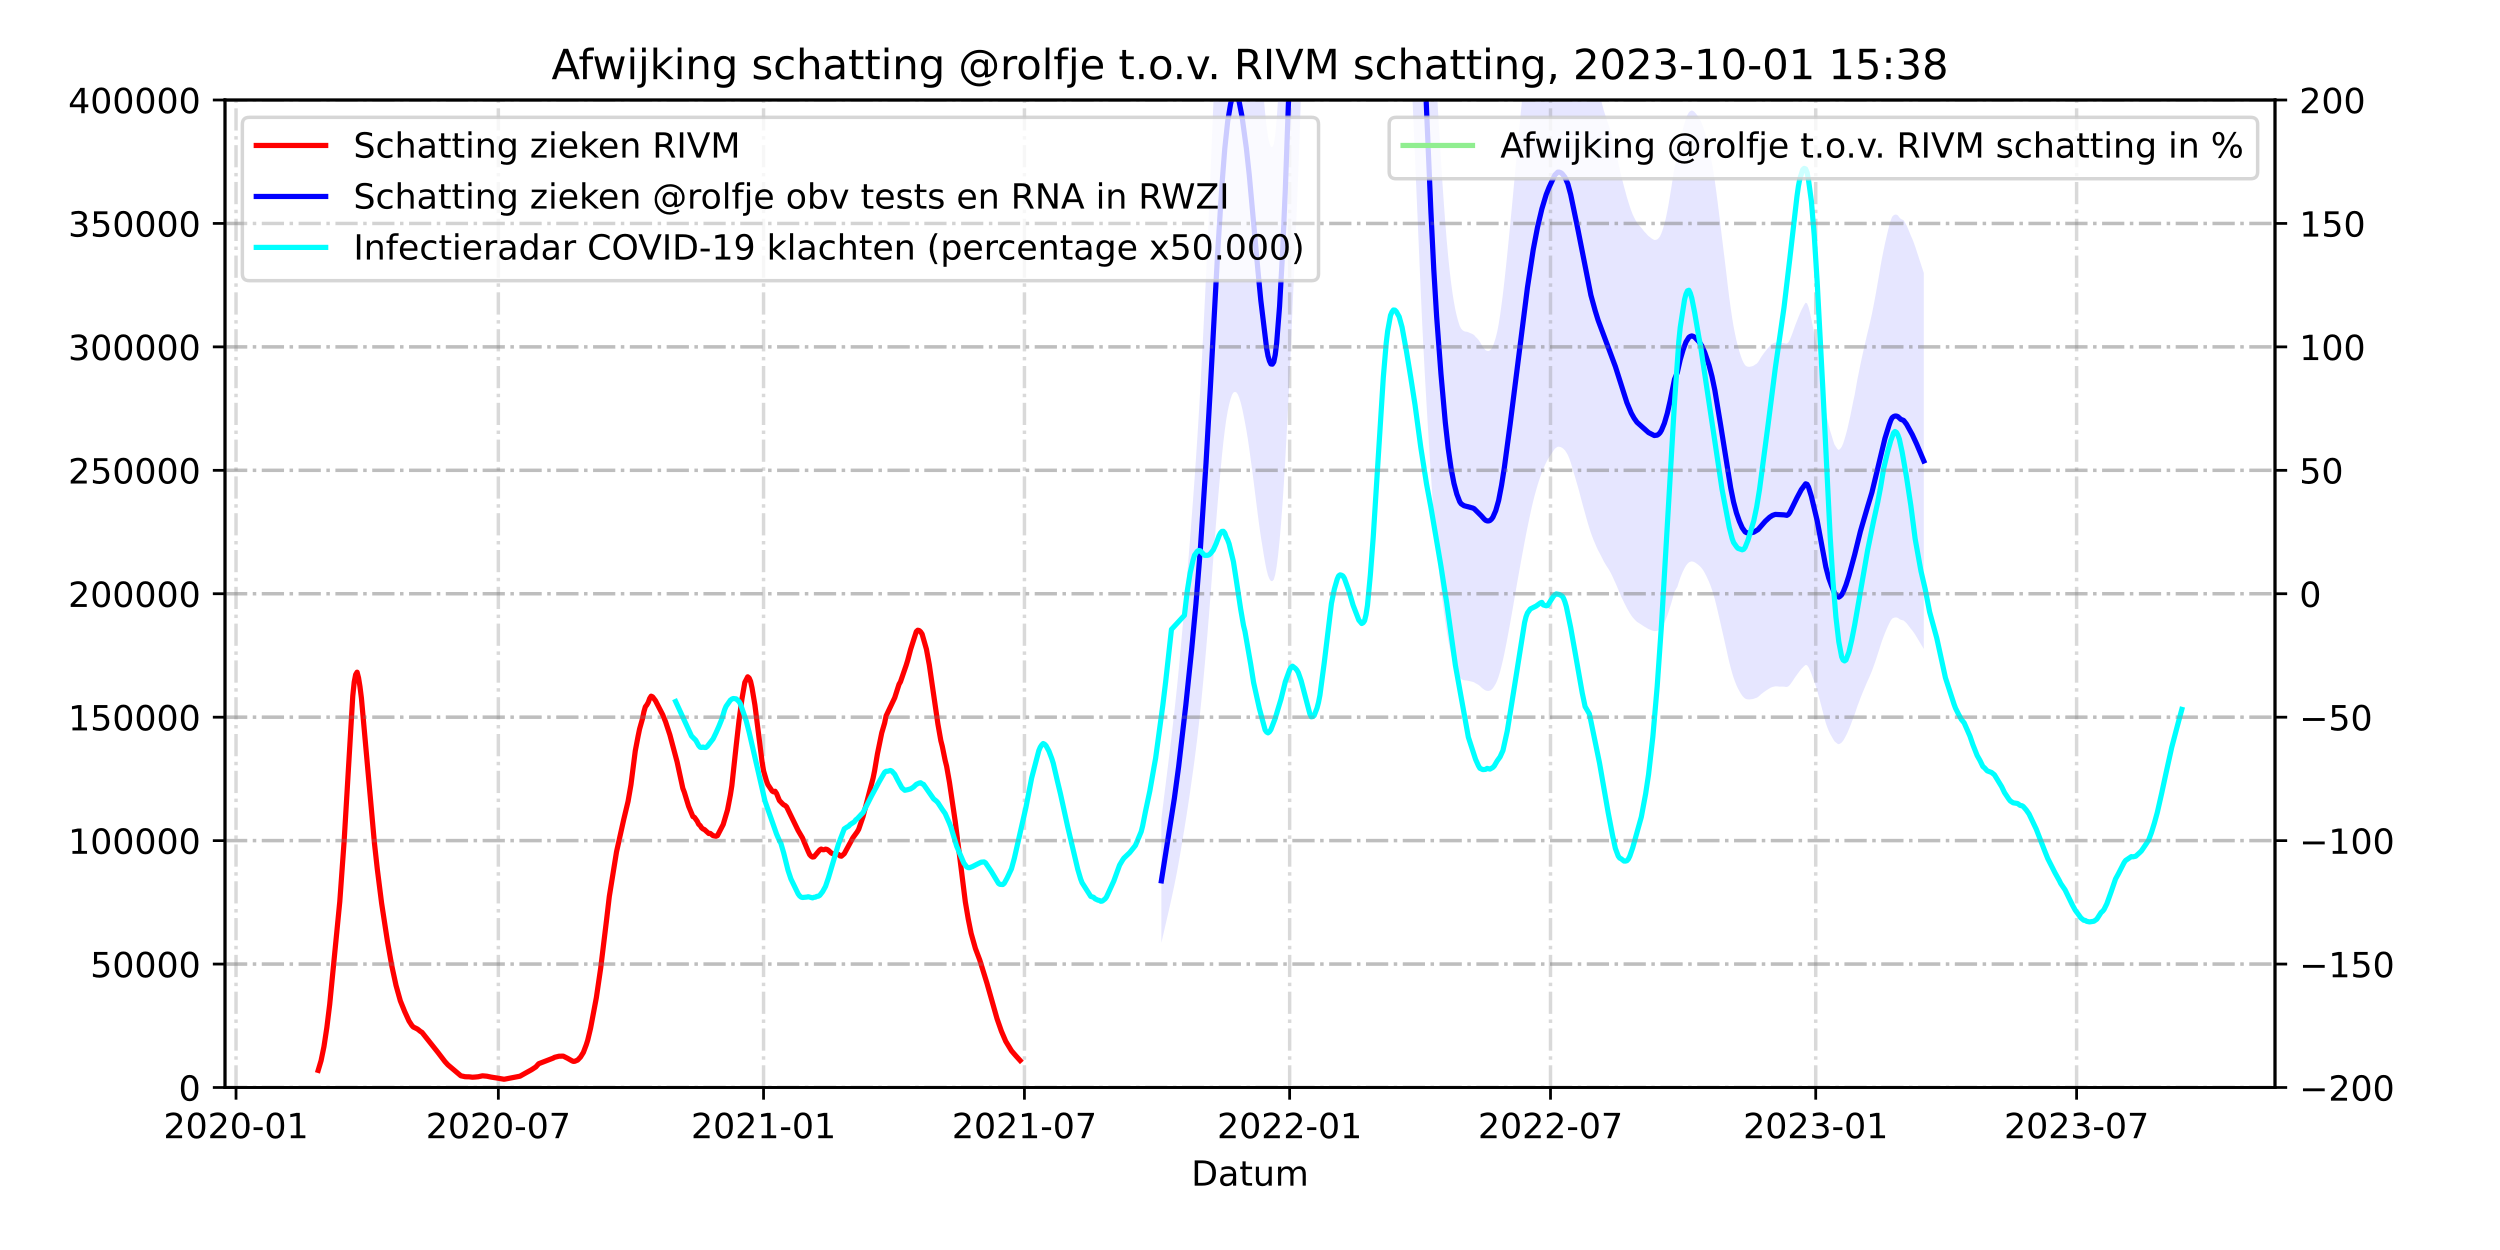 <?xml version="1.0" encoding="utf-8" standalone="no"?>
<!DOCTYPE svg PUBLIC "-//W3C//DTD SVG 1.1//EN"
  "http://www.w3.org/Graphics/SVG/1.1/DTD/svg11.dtd">
<!-- Created with matplotlib (https://matplotlib.org/) -->
<svg height="360pt" version="1.1" viewBox="0 0 720 360" width="720pt" xmlns="http://www.w3.org/2000/svg" xmlns:xlink="http://www.w3.org/1999/xlink">
 <defs>
  <style type="text/css">*{stroke-linecap:butt;stroke-linejoin:round;}</style>
 </defs>
 <g id="figure_1">
  <g id="patch_1">
   <path d="M 0 360 
L 720 360 
L 720 0 
L 0 0 
z
" style="fill:#ffffff;"/>
  </g>
  <g id="axes_1">
   <g id="patch_2">
    <path d="M 64.8 313.2 
L 655.2 313.2 
L 655.2 28.8 
L 64.8 28.8 
z
" style="fill:#ffffff;"/>
   </g>
   <g id="PolyCollection_1">
    <path clip-path="url(#p152b5bd7b2)" d="M 334.471 271.539 
L 334.471 271.539 
L 334.886 269.741 
L 335.301 267.943 
L 335.717 266.145 
L 336.132 264.347 
L 336.547 262.549 
L 336.962 260.751 
L 337.377 258.839 
L 337.792 256.946 
L 338.207 254.963 
L 338.622 252.909 
L 339.037 250.77 
L 339.452 248.502 
L 339.868 246.134 
L 340.283 243.648 
L 340.698 241.171 
L 341.113 238.625 
L 341.528 236.045 
L 341.943 233.421 
L 342.358 230.699 
L 342.773 227.898 
L 343.188 224.93 
L 343.603 222.011 
L 344.019 218.931 
L 344.434 215.679 
L 344.849 212.333 
L 345.264 208.744 
L 345.679 204.881 
L 346.094 200.729 
L 346.509 196.462 
L 346.924 191.978 
L 347.339 187.281 
L 347.754 182.445 
L 348.17 177.346 
L 348.585 172.058 
L 349 166.519 
L 349.415 161.071 
L 349.83 155.675 
L 350.245 150.313 
L 350.66 145.246 
L 351.075 140.417 
L 351.49 135.798 
L 351.906 131.389 
L 352.321 127.442 
L 352.736 123.938 
L 353.151 120.908 
L 353.566 118.49 
L 353.981 116.518 
L 354.396 114.957 
L 354.811 113.711 
L 355.226 113.061 
L 355.641 112.866 
L 356.057 112.99 
L 356.472 113.556 
L 356.887 114.533 
L 357.302 115.875 
L 357.717 117.51 
L 358.132 119.525 
L 358.547 121.637 
L 358.962 123.908 
L 359.377 126.445 
L 359.792 129.273 
L 360.208 132.346 
L 360.623 135.365 
L 361.038 138.618 
L 361.453 141.924 
L 361.868 145.245 
L 362.283 148.511 
L 362.698 151.646 
L 363.113 154.515 
L 363.528 157.054 
L 363.943 159.684 
L 364.359 162.061 
L 364.774 164.142 
L 365.189 165.736 
L 365.604 166.737 
L 366.019 167.333 
L 366.434 167.375 
L 366.849 166.929 
L 367.264 165.498 
L 367.679 163.087 
L 368.094 159.835 
L 368.51 155.788 
L 368.925 151.05 
L 369.34 145.44 
L 369.755 139.231 
L 370.17 132.186 
L 370.585 124.602 
L 371 116.624 
L 371.415 108.013 
L 371.83 98.662 
L 372.246 88.896 
L 372.661 79.484 
L 373.076 69.975 
L 373.491 59.965 
L 373.906 49.534 
L 374.321 38.134 
L 374.736 25.891 
L 375.151 13.107 
L 375.566 0.164 
L 375.981 -13.688 
L 376.397 -28.564 
L 376.812 -44.332 
L 377.227 -61.173 
L 377.642 -79.216 
L 378.057 -98.274 
L 378.472 -117.351 
L 378.887 -136.224 
L 379.302 -155.304 
L 379.717 -173.75 
L 380.132 -191.729 
L 380.548 -209.409 
L 380.963 -226.518 
L 381.378 -241.703 
L 381.793 -255.426 
L 382.208 -267.558 
L 382.623 -277.436 
L 383.038 -284.913 
L 383.453 -290.38 
L 383.868 -293.787 
L 384.283 -294.689 
L 384.699 -293.083 
L 385.114 -289.163 
L 385.529 -282.777 
L 385.944 -274.175 
L 386.359 -263.333 
L 386.774 -251.67 
L 387.189 -237.793 
L 387.604 -222.25 
L 388.019 -205.591 
L 388.435 -188.33 
L 388.85 -170.755 
L 389.265 -153.539 
L 389.68 -137.022 
L 390.095 -120.456 
L 390.51 -104.827 
L 390.925 -90.797 
L 391.34 -79.082 
L 391.755 -70.828 
L 392.17 -64.692 
L 392.586 -61.68 
L 393.001 -61.143 
L 393.416 -63.256 
L 393.831 -67.688 
L 394.246 -74.325 
L 394.661 -82.921 
L 395.076 -93.131 
L 395.491 -105.054 
L 395.906 -117.473 
L 396.321 -129.99 
L 396.737 -141.136 
L 397.152 -149.823 
L 397.567 -156.706 
L 397.982 -161.481 
L 398.397 -164.207 
L 398.812 -164.175 
L 399.227 -161.917 
L 399.642 -157.217 
L 400.057 -150.429 
L 400.472 -142.195 
L 400.888 -132.79 
L 401.303 -122.468 
L 401.718 -110.532 
L 402.133 -98.162 
L 402.548 -85.711 
L 402.963 -73.31 
L 403.378 -61.274 
L 403.793 -49.745 
L 404.208 -38.922 
L 404.623 -27.877 
L 405.039 -17.109 
L 405.454 -6.309 
L 405.869 4.622 
L 406.284 15.491 
L 406.699 26.083 
L 407.114 35.857 
L 407.529 45.676 
L 407.944 55.381 
L 408.359 65.061 
L 408.775 74.754 
L 409.19 84.295 
L 409.605 93.41 
L 410.02 101.597 
L 410.435 109.361 
L 410.85 116.592 
L 411.265 123.46 
L 411.68 130.113 
L 412.095 136.546 
L 412.51 142.727 
L 412.926 148.266 
L 413.341 153.307 
L 413.756 157.825 
L 414.171 161.943 
L 414.586 165.769 
L 415.001 169.369 
L 415.416 172.881 
L 415.831 176.12 
L 416.246 179.113 
L 416.661 181.865 
L 417.077 184.331 
L 417.492 186.497 
L 417.907 188.371 
L 418.322 190.002 
L 418.737 191.406 
L 419.152 192.621 
L 419.567 193.583 
L 419.982 194.413 
L 420.397 195.1 
L 420.812 195.525 
L 421.228 195.768 
L 421.643 195.91 
L 422.058 195.977 
L 422.473 196.003 
L 422.888 196.082 
L 423.303 196.178 
L 423.718 196.272 
L 424.133 196.375 
L 424.548 196.512 
L 424.964 196.789 
L 425.379 196.998 
L 425.794 197.241 
L 426.209 197.565 
L 426.624 197.958 
L 427.039 198.338 
L 427.454 198.612 
L 427.869 198.861 
L 428.284 198.972 
L 428.699 198.987 
L 429.115 198.886 
L 429.53 198.634 
L 429.945 198.24 
L 430.36 197.615 
L 430.775 196.91 
L 431.19 196.001 
L 431.605 194.86 
L 432.02 193.454 
L 432.435 191.824 
L 432.85 190.108 
L 433.266 188.152 
L 433.681 186.105 
L 434.096 183.958 
L 434.511 181.73 
L 434.926 179.457 
L 435.341 177.118 
L 435.756 174.756 
L 436.171 172.318 
L 436.586 169.908 
L 437.001 167.517 
L 437.417 165.209 
L 437.832 162.913 
L 438.247 160.587 
L 438.662 158.361 
L 439.077 156.115 
L 439.492 153.984 
L 439.907 151.921 
L 440.322 149.924 
L 440.737 147.949 
L 441.152 146.053 
L 441.568 144.299 
L 441.983 142.663 
L 442.398 141.192 
L 442.813 139.743 
L 443.228 138.45 
L 443.643 137.221 
L 444.058 136.071 
L 444.473 135.06 
L 444.888 134.054 
L 445.304 133.185 
L 445.719 132.37 
L 446.134 131.72 
L 446.549 131.097 
L 446.964 130.454 
L 447.379 129.82 
L 447.794 129.246 
L 448.209 128.916 
L 448.624 128.67 
L 449.039 128.665 
L 449.455 128.76 
L 449.87 128.958 
L 450.285 129.285 
L 450.7 129.694 
L 451.115 130.316 
L 451.53 131.029 
L 451.945 131.982 
L 452.36 133.181 
L 452.775 134.532 
L 453.19 135.96 
L 453.606 137.327 
L 454.021 138.801 
L 454.436 140.21 
L 454.851 141.723 
L 455.266 143.311 
L 455.681 144.877 
L 456.096 146.407 
L 456.511 147.863 
L 456.926 149.379 
L 457.341 150.815 
L 457.757 152.173 
L 458.172 153.455 
L 458.587 154.587 
L 459.002 155.667 
L 459.417 156.611 
L 459.832 157.618 
L 460.247 158.495 
L 460.662 159.259 
L 461.077 160.055 
L 461.493 160.866 
L 461.908 161.715 
L 462.323 162.409 
L 462.738 163.097 
L 463.153 163.72 
L 463.568 164.395 
L 463.983 165.163 
L 464.398 166.029 
L 464.813 166.964 
L 465.228 167.852 
L 465.644 168.793 
L 466.059 169.799 
L 466.474 170.811 
L 466.889 171.777 
L 467.304 172.622 
L 467.719 173.498 
L 468.134 174.311 
L 468.549 175.145 
L 468.964 175.87 
L 469.379 176.582 
L 469.795 177.231 
L 470.21 177.799 
L 470.625 178.272 
L 471.04 178.709 
L 471.455 179.093 
L 471.87 179.364 
L 472.285 179.617 
L 472.7 179.881 
L 473.115 180.161 
L 473.53 180.447 
L 473.946 180.677 
L 474.361 180.932 
L 474.776 181.168 
L 475.191 181.325 
L 475.606 181.512 
L 476.021 181.657 
L 476.436 181.764 
L 476.851 181.755 
L 477.266 181.685 
L 477.682 181.49 
L 478.097 181.189 
L 478.512 180.697 
L 478.927 180.05 
L 479.342 179.284 
L 479.757 178.398 
L 480.172 177.306 
L 480.587 176.131 
L 481.002 174.775 
L 481.417 173.409 
L 481.833 171.917 
L 482.248 170.451 
L 483.078 169.026 
L 483.493 167.691 
L 483.908 166.45 
L 484.323 165.391 
L 484.738 164.454 
L 485.153 163.632 
L 485.568 162.898 
L 485.984 162.376 
L 486.399 161.971 
L 486.814 161.778 
L 487.229 161.683 
L 487.644 161.767 
L 488.059 161.936 
L 488.474 162.205 
L 488.889 162.5 
L 489.304 162.848 
L 489.719 163.225 
L 490.135 163.702 
L 490.55 164.287 
L 490.965 165.017 
L 491.38 165.806 
L 491.795 166.691 
L 492.21 167.589 
L 492.625 168.631 
L 493.04 169.826 
L 493.455 171.156 
L 493.87 172.615 
L 494.286 174.272 
L 494.701 176.007 
L 495.116 177.794 
L 495.531 179.616 
L 495.946 181.466 
L 496.361 183.278 
L 496.776 185.115 
L 497.191 186.962 
L 497.606 188.869 
L 498.022 190.673 
L 498.437 192.305 
L 498.852 193.832 
L 499.267 195.173 
L 499.682 196.312 
L 500.097 197.358 
L 500.512 198.238 
L 500.927 199.029 
L 501.342 199.731 
L 501.757 200.356 
L 502.173 200.823 
L 502.588 201.184 
L 503.003 201.352 
L 503.418 201.428 
L 503.833 201.44 
L 504.248 201.393 
L 504.663 201.346 
L 505.078 201.249 
L 505.493 201.082 
L 505.908 200.958 
L 506.324 200.717 
L 506.739 200.366 
L 507.154 199.967 
L 507.569 199.653 
L 507.984 199.329 
L 508.399 199.04 
L 508.814 198.75 
L 509.229 198.495 
L 509.644 198.241 
L 510.059 198.001 
L 510.475 197.861 
L 510.89 197.748 
L 511.305 197.662 
L 511.72 197.672 
L 512.135 197.705 
L 512.55 197.76 
L 512.965 197.743 
L 513.38 197.736 
L 513.795 197.756 
L 514.211 197.831 
L 514.626 197.85 
L 515.041 197.668 
L 515.456 197.275 
L 515.871 196.716 
L 516.286 196.125 
L 516.701 195.491 
L 517.116 194.872 
L 517.531 194.313 
L 517.946 193.741 
L 518.362 193.188 
L 518.777 192.674 
L 519.192 192.248 
L 519.607 191.823 
L 520.022 191.495 
L 520.437 191.605 
L 520.852 192.16 
L 521.267 193.013 
L 521.682 194.036 
L 522.097 195.2 
L 522.513 196.339 
L 522.928 197.53 
L 523.343 198.921 
L 523.758 200.404 
L 524.173 201.935 
L 524.588 203.516 
L 525.003 205.116 
L 525.418 206.772 
L 525.833 208.248 
L 526.248 209.454 
L 526.664 210.469 
L 527.079 211.367 
L 527.494 212.068 
L 527.909 212.826 
L 528.324 213.475 
L 528.739 213.838 
L 529.154 214.175 
L 529.569 214.341 
L 529.984 214.149 
L 530.399 213.855 
L 530.815 213.351 
L 531.23 212.657 
L 531.645 211.883 
L 532.06 211.051 
L 532.475 210.058 
L 532.89 209.054 
L 533.305 207.931 
L 533.72 206.823 
L 534.135 205.797 
L 534.551 204.532 
L 534.966 203.282 
L 535.381 202.21 
L 535.796 201.085 
L 536.211 200.04 
L 536.626 199.024 
L 537.041 198.044 
L 537.456 197.054 
L 537.871 196.11 
L 538.286 195.209 
L 538.702 194.231 
L 539.117 193.23 
L 539.532 192.093 
L 539.947 190.93 
L 540.362 189.706 
L 540.777 188.406 
L 541.192 187.153 
L 541.607 185.799 
L 542.022 184.549 
L 542.437 183.451 
L 542.853 182.372 
L 543.268 181.39 
L 543.683 180.421 
L 544.098 179.554 
L 544.513 178.752 
L 544.928 178.181 
L 545.343 177.95 
L 545.758 177.83 
L 546.173 177.84 
L 546.588 177.952 
L 547.004 178.269 
L 547.419 178.493 
L 547.834 178.605 
L 548.249 178.718 
L 548.664 179.077 
L 549.079 179.482 
L 549.494 179.986 
L 549.909 180.541 
L 550.324 181.099 
L 550.74 181.587 
L 551.155 182.158 
L 551.57 182.779 
L 551.985 183.465 
L 552.4 184.152 
L 552.815 184.838 
L 553.23 185.524 
L 553.645 186.21 
L 554.06 186.896 
L 554.06 186.896 
L 554.06 78.636 
L 553.645 77.362 
L 553.23 76.087 
L 552.815 74.813 
L 552.4 73.539 
L 551.985 72.264 
L 551.57 70.99 
L 551.155 69.837 
L 550.74 68.776 
L 550.324 67.87 
L 549.909 66.833 
L 549.494 65.802 
L 549.079 64.867 
L 548.664 64.115 
L 548.249 63.447 
L 547.834 63.237 
L 547.419 63.029 
L 547.004 62.614 
L 546.588 62.025 
L 546.173 61.817 
L 545.758 61.798 
L 545.343 62.021 
L 544.928 62.451 
L 544.513 63.511 
L 544.098 65 
L 543.683 66.61 
L 543.268 68.411 
L 542.853 70.234 
L 542.437 72.237 
L 542.022 74.276 
L 541.607 76.599 
L 541.192 79.112 
L 540.777 81.44 
L 540.362 83.853 
L 539.947 86.127 
L 539.532 88.288 
L 539.117 90.399 
L 538.702 92.258 
L 538.286 94.073 
L 537.871 95.746 
L 537.456 97.501 
L 537.041 99.339 
L 536.626 101.159 
L 536.211 103.046 
L 535.796 104.986 
L 535.381 107.076 
L 534.966 109.067 
L 534.551 111.388 
L 534.135 113.737 
L 533.72 115.643 
L 533.305 117.701 
L 532.89 119.785 
L 532.475 121.65 
L 532.06 123.494 
L 531.645 125.04 
L 531.23 126.477 
L 530.815 127.766 
L 530.399 128.703 
L 529.984 129.249 
L 529.569 129.605 
L 529.154 129.296 
L 528.739 128.67 
L 528.324 127.996 
L 527.909 126.791 
L 527.494 125.384 
L 527.079 124.082 
L 526.664 122.414 
L 526.248 120.528 
L 525.833 118.289 
L 525.418 115.549 
L 525.003 112.473 
L 524.588 109.5 
L 524.173 106.565 
L 523.758 103.721 
L 523.343 100.967 
L 522.928 98.384 
L 522.513 96.172 
L 522.097 94.058 
L 521.682 91.896 
L 521.267 89.996 
L 520.852 88.411 
L 520.437 87.381 
L 520.022 87.176 
L 519.607 87.786 
L 519.192 88.574 
L 518.777 89.366 
L 518.362 90.32 
L 517.946 91.347 
L 517.531 92.411 
L 517.116 93.447 
L 516.701 94.598 
L 516.286 95.775 
L 515.871 96.872 
L 515.456 97.91 
L 515.041 98.641 
L 514.626 98.979 
L 514.211 98.943 
L 513.795 98.805 
L 513.38 98.767 
L 512.965 98.78 
L 512.55 98.811 
L 512.135 98.709 
L 511.72 98.647 
L 511.305 98.629 
L 510.89 98.789 
L 510.475 99 
L 510.059 99.259 
L 509.644 99.705 
L 509.229 100.176 
L 508.814 100.65 
L 508.399 101.189 
L 507.984 101.725 
L 507.569 102.326 
L 507.154 102.911 
L 506.739 103.652 
L 506.324 104.303 
L 505.908 104.751 
L 505.493 104.98 
L 505.078 105.29 
L 504.663 105.472 
L 504.248 105.559 
L 503.833 105.645 
L 503.418 105.623 
L 503.003 105.483 
L 502.588 105.171 
L 502.173 104.5 
L 501.757 103.633 
L 501.342 102.472 
L 500.927 101.168 
L 500.512 99.7 
L 500.097 98.065 
L 499.682 96.121 
L 499.267 94.007 
L 498.852 91.517 
L 498.437 88.68 
L 498.022 85.65 
L 497.606 82.3 
L 497.191 78.758 
L 496.776 75.328 
L 496.361 71.916 
L 495.946 68.551 
L 495.531 65.115 
L 495.116 61.732 
L 494.701 58.413 
L 494.286 55.191 
L 493.87 52.114 
L 493.455 49.404 
L 493.04 46.934 
L 492.625 44.716 
L 492.21 42.78 
L 491.795 41.112 
L 491.38 39.468 
L 490.965 38.002 
L 490.55 36.647 
L 490.135 35.561 
L 489.719 34.676 
L 489.304 33.975 
L 488.889 33.328 
L 488.474 32.781 
L 488.059 32.281 
L 487.644 31.967 
L 487.229 31.811 
L 486.814 31.987 
L 486.399 32.345 
L 485.984 33.098 
L 485.568 34.067 
L 485.153 35.431 
L 484.738 36.958 
L 484.323 38.698 
L 483.908 40.664 
L 483.493 42.968 
L 483.078 45.449 
L 482.248 48.095 
L 481.833 50.818 
L 481.417 53.589 
L 481.002 56.126 
L 480.587 58.644 
L 480.172 60.825 
L 479.757 62.854 
L 479.342 64.499 
L 478.927 65.921 
L 478.512 67.124 
L 478.097 68.036 
L 477.682 68.595 
L 477.266 68.958 
L 476.851 69.087 
L 476.436 69.105 
L 476.021 68.905 
L 475.606 68.637 
L 475.191 68.29 
L 474.776 67.998 
L 474.361 67.56 
L 473.946 67.085 
L 473.53 66.659 
L 473.115 66.127 
L 472.7 65.608 
L 472.285 65.117 
L 471.87 64.648 
L 471.455 64.143 
L 471.04 63.431 
L 470.625 62.62 
L 470.21 61.741 
L 469.795 60.686 
L 469.379 59.481 
L 468.964 58.158 
L 468.549 56.813 
L 468.134 55.264 
L 467.719 53.753 
L 467.304 52.126 
L 466.889 50.557 
L 466.474 48.764 
L 466.059 46.883 
L 465.644 45.016 
L 465.228 43.269 
L 464.813 41.619 
L 464.398 39.883 
L 463.983 38.275 
L 463.568 36.849 
L 463.153 35.595 
L 462.738 34.438 
L 462.323 33.159 
L 461.908 31.87 
L 461.493 30.295 
L 461.077 28.788 
L 460.662 27.31 
L 460.247 25.891 
L 459.832 24.261 
L 459.417 22.391 
L 459.002 20.638 
L 458.587 18.633 
L 458.172 16.531 
L 457.757 14.15 
L 457.341 11.629 
L 456.926 8.962 
L 456.511 6.145 
L 456.096 3.442 
L 455.681 0.601 
L 455.266 -2.307 
L 454.851 -5.256 
L 454.436 -8.067 
L 454.021 -10.684 
L 453.606 -13.422 
L 453.19 -15.96 
L 452.775 -18.612 
L 452.36 -21.12 
L 451.945 -23.349 
L 451.53 -25.117 
L 451.115 -26.441 
L 450.7 -27.597 
L 450.285 -28.356 
L 449.87 -28.964 
L 449.455 -29.332 
L 449.039 -29.508 
L 448.624 -29.499 
L 448.209 -29.043 
L 447.794 -28.428 
L 447.379 -27.364 
L 446.964 -26.186 
L 446.549 -24.992 
L 446.134 -23.834 
L 445.719 -22.628 
L 445.304 -21.114 
L 444.888 -19.499 
L 444.473 -17.631 
L 444.058 -15.754 
L 443.643 -13.619 
L 443.228 -11.336 
L 442.813 -8.935 
L 442.398 -6.244 
L 441.983 -3.512 
L 441.568 -0.474 
L 441.152 2.784 
L 440.737 6.306 
L 440.322 9.974 
L 439.907 13.681 
L 439.492 17.513 
L 439.077 21.471 
L 438.662 25.641 
L 438.247 29.776 
L 437.832 34.096 
L 437.417 38.36 
L 437.001 42.645 
L 436.586 47.085 
L 436.171 51.563 
L 435.756 56.089 
L 435.341 60.477 
L 434.926 64.821 
L 434.511 69.042 
L 434.096 73.18 
L 433.681 77.166 
L 433.266 80.969 
L 432.85 84.6 
L 432.435 87.788 
L 432.02 90.815 
L 431.605 93.426 
L 431.19 95.545 
L 430.775 97.232 
L 430.36 98.542 
L 429.945 99.703 
L 429.53 100.434 
L 429.115 100.903 
L 428.699 101.089 
L 428.284 101.063 
L 427.869 100.856 
L 427.454 100.394 
L 427.039 99.886 
L 426.624 99.178 
L 426.209 98.449 
L 425.794 97.847 
L 425.379 97.397 
L 424.964 97.009 
L 424.548 96.493 
L 424.133 96.239 
L 423.718 96.048 
L 423.303 95.874 
L 422.888 95.694 
L 422.473 95.549 
L 422.058 95.5 
L 421.643 95.375 
L 421.228 95.111 
L 420.812 94.661 
L 420.397 93.871 
L 419.982 92.595 
L 419.567 91.053 
L 419.152 89.267 
L 418.737 87.01 
L 418.322 84.404 
L 417.907 81.375 
L 417.492 77.894 
L 417.077 73.872 
L 416.661 69.292 
L 416.246 64.18 
L 415.831 58.623 
L 415.416 52.608 
L 415.001 46.086 
L 414.586 39.399 
L 414.171 32.294 
L 413.756 24.646 
L 413.341 16.256 
L 412.926 6.895 
L 412.51 -3.393 
L 412.095 -14.872 
L 411.68 -26.819 
L 411.265 -39.175 
L 410.85 -51.93 
L 410.435 -65.359 
L 410.02 -79.776 
L 409.605 -94.982 
L 409.19 -111.91 
L 408.775 -129.628 
L 408.359 -147.629 
L 407.944 -165.607 
L 407.529 -183.63 
L 407.114 -201.865 
L 406.699 -220.018 
L 406.284 -239.688 
L 405.869 -259.874 
L 405.454 -280.174 
L 405.039 -300.232 
L 404.623 -320.228 
L 404.208 -340.741 
L 403.793 -360.842 
L 403.378 -382.251 
L 402.963 -404.605 
L 402.548 -427.634 
L 402.133 -450.759 
L 401.718 -473.731 
L 401.303 -495.898 
L 400.888 -515.068 
L 400.472 -532.533 
L 400.057 -547.825 
L 399.642 -560.432 
L 399.227 -569.161 
L 398.812 -573.354 
L 398.397 -573.413 
L 397.982 -568.35 
L 397.567 -559.482 
L 397.152 -546.699 
L 396.737 -530.567 
L 396.321 -509.868 
L 395.906 -486.622 
L 395.491 -463.558 
L 395.076 -441.414 
L 394.661 -422.453 
L 394.246 -406.489 
L 393.831 -394.163 
L 393.416 -385.932 
L 393.001 -382.008 
L 392.586 -383.006 
L 392.17 -388.6 
L 391.755 -399.994 
L 391.34 -415.324 
L 390.925 -437.08 
L 390.51 -463.136 
L 390.095 -492.161 
L 389.68 -522.927 
L 389.265 -553.602 
L 388.85 -585.573 
L 388.435 -618.212 
L 388.019 -650.27 
L 387.604 -681.207 
L 387.189 -710.073 
L 386.774 -735.844 
L 386.359 -757.505 
L 385.944 -777.639 
L 385.529 -793.615 
L 385.114 -805.475 
L 384.699 -812.754 
L 384.283 -815.737 
L 383.868 -814.061 
L 383.453 -807.734 
L 383.038 -797.581 
L 382.623 -783.695 
L 382.208 -765.351 
L 381.793 -742.82 
L 381.378 -717.334 
L 380.963 -689.134 
L 380.548 -657.359 
L 380.132 -624.526 
L 379.717 -591.135 
L 379.302 -556.879 
L 378.887 -521.444 
L 378.472 -486.395 
L 378.057 -450.966 
L 377.642 -415.573 
L 377.227 -382.063 
L 376.812 -350.788 
L 376.397 -321.505 
L 375.981 -293.878 
L 375.566 -268.153 
L 375.151 -244.116 
L 374.736 -220.374 
L 374.321 -197.636 
L 373.906 -176.465 
L 373.491 -157.094 
L 373.076 -138.503 
L 372.661 -120.843 
L 372.246 -103.365 
L 371.83 -85.228 
L 371.415 -67.862 
L 371 -51.87 
L 370.585 -37.053 
L 370.17 -22.969 
L 369.755 -9.885 
L 369.34 1.645 
L 368.925 12.064 
L 368.51 20.863 
L 368.094 28.379 
L 367.679 34.419 
L 367.264 38.897 
L 366.849 41.554 
L 366.434 42.382 
L 366.019 42.303 
L 365.604 41.198 
L 365.189 39.339 
L 364.774 36.378 
L 364.359 32.514 
L 363.943 28.099 
L 363.528 23.215 
L 363.113 18.498 
L 362.698 13.17 
L 362.283 7.35 
L 361.868 1.284 
L 361.453 -4.884 
L 361.038 -11.024 
L 360.623 -17.065 
L 360.208 -22.672 
L 359.792 -28.379 
L 359.377 -33.631 
L 358.962 -38.343 
L 358.547 -42.56 
L 358.132 -46.482 
L 357.717 -50.225 
L 357.302 -53.26 
L 356.887 -55.754 
L 356.472 -57.568 
L 356.057 -58.619 
L 355.641 -58.849 
L 355.226 -58.486 
L 354.811 -57.279 
L 354.396 -54.965 
L 353.981 -52.066 
L 353.566 -48.404 
L 353.151 -43.914 
L 352.736 -38.286 
L 352.321 -31.78 
L 351.906 -24.448 
L 351.49 -16.26 
L 351.075 -7.682 
L 350.66 1.286 
L 350.245 10.696 
L 349.83 20.653 
L 349.415 30.674 
L 349 40.793 
L 348.585 51.08 
L 348.17 60.899 
L 347.754 70.37 
L 347.339 79.35 
L 346.924 88.074 
L 346.509 96.401 
L 346.094 104.325 
L 345.679 112.036 
L 345.264 119.21 
L 344.849 125.875 
L 344.434 132.09 
L 344.019 138.128 
L 343.603 143.848 
L 343.188 149.27 
L 342.773 154.782 
L 342.358 159.983 
L 341.943 165.039 
L 341.528 169.913 
L 341.113 174.704 
L 340.698 179.431 
L 340.283 184.032 
L 339.868 188.648 
L 339.452 193.047 
L 339.037 197.258 
L 338.622 201.232 
L 338.207 205.045 
L 337.792 208.729 
L 337.377 212.244 
L 336.962 215.795 
L 336.547 219.134 
L 336.132 222.473 
L 335.717 225.812 
L 335.301 229.151 
L 334.886 232.49 
L 334.471 235.829 
z
" style="fill:#0000ff;fill-opacity:0.1;"/>
   </g>
   <g id="matplotlib.axis_1">
    <g id="xtick_1">
     <g id="line2d_1">
      <path clip-path="url(#p152b5bd7b2)" d="M 67.976 313.2 
L 67.976 28.8 
" style="fill:none;stroke:#808080;stroke-dasharray:6.4,1.6,1,1.6;stroke-dashoffset:0;stroke-opacity:0.3;"/>
     </g>
     <g id="line2d_2">
      <defs>
       <path d="M 0 0 
L 0 3.5 
" id="m3e4694843d" style="stroke:#000000;stroke-width:0.8;"/>
      </defs>
      <g>
       <use style="stroke:#000000;stroke-width:0.8;" x="67.976" xlink:href="#m3e4694843d" y="313.2"/>
      </g>
     </g>
     <g id="text_1">
      <!-- 2020-01 -->
      <g transform="translate(47.084 327.798)scale(0.1 -0.1)">
       <defs>
        <path d="M 19.188 8.297 
L 53.609 8.297 
L 53.609 0 
L 7.328 0 
L 7.328 8.297 
Q 12.938 14.109 22.625 23.891 
Q 32.328 33.688 34.812 36.531 
Q 39.547 41.844 41.422 45.531 
Q 43.312 49.219 43.312 52.781 
Q 43.312 58.594 39.234 62.25 
Q 35.156 65.922 28.609 65.922 
Q 23.969 65.922 18.812 64.312 
Q 13.672 62.703 7.812 59.422 
L 7.812 69.391 
Q 13.766 71.781 18.938 73 
Q 24.125 74.219 28.422 74.219 
Q 39.75 74.219 46.484 68.547 
Q 53.219 62.891 53.219 53.422 
Q 53.219 48.922 51.531 44.891 
Q 49.859 40.875 45.406 35.406 
Q 44.188 33.984 37.641 27.219 
Q 31.109 20.453 19.188 8.297 
z
" id="DejaVuSans-50"/>
        <path d="M 31.781 66.406 
Q 24.172 66.406 20.328 58.906 
Q 16.5 51.422 16.5 36.375 
Q 16.5 21.391 20.328 13.891 
Q 24.172 6.391 31.781 6.391 
Q 39.453 6.391 43.281 13.891 
Q 47.125 21.391 47.125 36.375 
Q 47.125 51.422 43.281 58.906 
Q 39.453 66.406 31.781 66.406 
z
M 31.781 74.219 
Q 44.047 74.219 50.516 64.516 
Q 56.984 54.828 56.984 36.375 
Q 56.984 17.969 50.516 8.266 
Q 44.047 -1.422 31.781 -1.422 
Q 19.531 -1.422 13.062 8.266 
Q 6.594 17.969 6.594 36.375 
Q 6.594 54.828 13.062 64.516 
Q 19.531 74.219 31.781 74.219 
z
" id="DejaVuSans-48"/>
        <path d="M 4.891 31.391 
L 31.203 31.391 
L 31.203 23.391 
L 4.891 23.391 
z
" id="DejaVuSans-45"/>
        <path d="M 12.406 8.297 
L 28.516 8.297 
L 28.516 63.922 
L 10.984 60.406 
L 10.984 69.391 
L 28.422 72.906 
L 38.281 72.906 
L 38.281 8.297 
L 54.391 8.297 
L 54.391 0 
L 12.406 0 
z
" id="DejaVuSans-49"/>
       </defs>
       <use xlink:href="#DejaVuSans-50"/>
       <use x="63.623" xlink:href="#DejaVuSans-48"/>
       <use x="127.246" xlink:href="#DejaVuSans-50"/>
       <use x="190.869" xlink:href="#DejaVuSans-48"/>
       <use x="254.492" xlink:href="#DejaVuSans-45"/>
       <use x="290.576" xlink:href="#DejaVuSans-48"/>
       <use x="354.199" xlink:href="#DejaVuSans-49"/>
      </g>
     </g>
    </g>
    <g id="xtick_2">
     <g id="line2d_3">
      <path clip-path="url(#p152b5bd7b2)" d="M 143.524 313.2 
L 143.524 28.8 
" style="fill:none;stroke:#808080;stroke-dasharray:6.4,1.6,1,1.6;stroke-dashoffset:0;stroke-opacity:0.3;"/>
     </g>
     <g id="line2d_4">
      <g>
       <use style="stroke:#000000;stroke-width:0.8;" x="143.524" xlink:href="#m3e4694843d" y="313.2"/>
      </g>
     </g>
     <g id="text_2">
      <!-- 2020-07 -->
      <g transform="translate(122.633 327.798)scale(0.1 -0.1)">
       <defs>
        <path d="M 8.203 72.906 
L 55.078 72.906 
L 55.078 68.703 
L 28.609 0 
L 18.312 0 
L 43.219 64.594 
L 8.203 64.594 
z
" id="DejaVuSans-55"/>
       </defs>
       <use xlink:href="#DejaVuSans-50"/>
       <use x="63.623" xlink:href="#DejaVuSans-48"/>
       <use x="127.246" xlink:href="#DejaVuSans-50"/>
       <use x="190.869" xlink:href="#DejaVuSans-48"/>
       <use x="254.492" xlink:href="#DejaVuSans-45"/>
       <use x="290.576" xlink:href="#DejaVuSans-48"/>
       <use x="354.199" xlink:href="#DejaVuSans-55"/>
      </g>
     </g>
    </g>
    <g id="xtick_3">
     <g id="line2d_5">
      <path clip-path="url(#p152b5bd7b2)" d="M 219.903 313.2 
L 219.903 28.8 
" style="fill:none;stroke:#808080;stroke-dasharray:6.4,1.6,1,1.6;stroke-dashoffset:0;stroke-opacity:0.3;"/>
     </g>
     <g id="line2d_6">
      <g>
       <use style="stroke:#000000;stroke-width:0.8;" x="219.903" xlink:href="#m3e4694843d" y="313.2"/>
      </g>
     </g>
     <g id="text_3">
      <!-- 2021-01 -->
      <g transform="translate(199.012 327.798)scale(0.1 -0.1)">
       <use xlink:href="#DejaVuSans-50"/>
       <use x="63.623" xlink:href="#DejaVuSans-48"/>
       <use x="127.246" xlink:href="#DejaVuSans-50"/>
       <use x="190.869" xlink:href="#DejaVuSans-49"/>
       <use x="254.492" xlink:href="#DejaVuSans-45"/>
       <use x="290.576" xlink:href="#DejaVuSans-48"/>
       <use x="354.199" xlink:href="#DejaVuSans-49"/>
      </g>
     </g>
    </g>
    <g id="xtick_4">
     <g id="line2d_7">
      <path clip-path="url(#p152b5bd7b2)" d="M 295.036 313.2 
L 295.036 28.8 
" style="fill:none;stroke:#808080;stroke-dasharray:6.4,1.6,1,1.6;stroke-dashoffset:0;stroke-opacity:0.3;"/>
     </g>
     <g id="line2d_8">
      <g>
       <use style="stroke:#000000;stroke-width:0.8;" x="295.036" xlink:href="#m3e4694843d" y="313.2"/>
      </g>
     </g>
     <g id="text_4">
      <!-- 2021-07 -->
      <g transform="translate(274.145 327.798)scale(0.1 -0.1)">
       <use xlink:href="#DejaVuSans-50"/>
       <use x="63.623" xlink:href="#DejaVuSans-48"/>
       <use x="127.246" xlink:href="#DejaVuSans-50"/>
       <use x="190.869" xlink:href="#DejaVuSans-49"/>
       <use x="254.492" xlink:href="#DejaVuSans-45"/>
       <use x="290.576" xlink:href="#DejaVuSans-48"/>
       <use x="354.199" xlink:href="#DejaVuSans-55"/>
      </g>
     </g>
    </g>
    <g id="xtick_5">
     <g id="line2d_9">
      <path clip-path="url(#p152b5bd7b2)" d="M 371.415 313.2 
L 371.415 28.8 
" style="fill:none;stroke:#808080;stroke-dasharray:6.4,1.6,1,1.6;stroke-dashoffset:0;stroke-opacity:0.3;"/>
     </g>
     <g id="line2d_10">
      <g>
       <use style="stroke:#000000;stroke-width:0.8;" x="371.415" xlink:href="#m3e4694843d" y="313.2"/>
      </g>
     </g>
     <g id="text_5">
      <!-- 2022-01 -->
      <g transform="translate(350.524 327.798)scale(0.1 -0.1)">
       <use xlink:href="#DejaVuSans-50"/>
       <use x="63.623" xlink:href="#DejaVuSans-48"/>
       <use x="127.246" xlink:href="#DejaVuSans-50"/>
       <use x="190.869" xlink:href="#DejaVuSans-50"/>
       <use x="254.492" xlink:href="#DejaVuSans-45"/>
       <use x="290.576" xlink:href="#DejaVuSans-48"/>
       <use x="354.199" xlink:href="#DejaVuSans-49"/>
      </g>
     </g>
    </g>
    <g id="xtick_6">
     <g id="line2d_11">
      <path clip-path="url(#p152b5bd7b2)" d="M 446.549 313.2 
L 446.549 28.8 
" style="fill:none;stroke:#808080;stroke-dasharray:6.4,1.6,1,1.6;stroke-dashoffset:0;stroke-opacity:0.3;"/>
     </g>
     <g id="line2d_12">
      <g>
       <use style="stroke:#000000;stroke-width:0.8;" x="446.549" xlink:href="#m3e4694843d" y="313.2"/>
      </g>
     </g>
     <g id="text_6">
      <!-- 2022-07 -->
      <g transform="translate(425.657 327.798)scale(0.1 -0.1)">
       <use xlink:href="#DejaVuSans-50"/>
       <use x="63.623" xlink:href="#DejaVuSans-48"/>
       <use x="127.246" xlink:href="#DejaVuSans-50"/>
       <use x="190.869" xlink:href="#DejaVuSans-50"/>
       <use x="254.492" xlink:href="#DejaVuSans-45"/>
       <use x="290.576" xlink:href="#DejaVuSans-48"/>
       <use x="354.199" xlink:href="#DejaVuSans-55"/>
      </g>
     </g>
    </g>
    <g id="xtick_7">
     <g id="line2d_13">
      <path clip-path="url(#p152b5bd7b2)" d="M 522.928 313.2 
L 522.928 28.8 
" style="fill:none;stroke:#808080;stroke-dasharray:6.4,1.6,1,1.6;stroke-dashoffset:0;stroke-opacity:0.3;"/>
     </g>
     <g id="line2d_14">
      <g>
       <use style="stroke:#000000;stroke-width:0.8;" x="522.928" xlink:href="#m3e4694843d" y="313.2"/>
      </g>
     </g>
     <g id="text_7">
      <!-- 2023-01 -->
      <g transform="translate(502.036 327.798)scale(0.1 -0.1)">
       <defs>
        <path d="M 40.578 39.312 
Q 47.656 37.797 51.625 33 
Q 55.609 28.219 55.609 21.188 
Q 55.609 10.406 48.188 4.484 
Q 40.766 -1.422 27.094 -1.422 
Q 22.516 -1.422 17.656 -0.516 
Q 12.797 0.391 7.625 2.203 
L 7.625 11.719 
Q 11.719 9.328 16.594 8.109 
Q 21.484 6.891 26.812 6.891 
Q 36.078 6.891 40.938 10.547 
Q 45.797 14.203 45.797 21.188 
Q 45.797 27.641 41.281 31.266 
Q 36.766 34.906 28.719 34.906 
L 20.219 34.906 
L 20.219 43.016 
L 29.109 43.016 
Q 36.375 43.016 40.234 45.922 
Q 44.094 48.828 44.094 54.297 
Q 44.094 59.906 40.109 62.906 
Q 36.141 65.922 28.719 65.922 
Q 24.656 65.922 20.016 65.031 
Q 15.375 64.156 9.812 62.312 
L 9.812 71.094 
Q 15.438 72.656 20.344 73.438 
Q 25.25 74.219 29.594 74.219 
Q 40.828 74.219 47.359 69.109 
Q 53.906 64.016 53.906 55.328 
Q 53.906 49.266 50.438 45.094 
Q 46.969 40.922 40.578 39.312 
z
" id="DejaVuSans-51"/>
       </defs>
       <use xlink:href="#DejaVuSans-50"/>
       <use x="63.623" xlink:href="#DejaVuSans-48"/>
       <use x="127.246" xlink:href="#DejaVuSans-50"/>
       <use x="190.869" xlink:href="#DejaVuSans-51"/>
       <use x="254.492" xlink:href="#DejaVuSans-45"/>
       <use x="290.576" xlink:href="#DejaVuSans-48"/>
       <use x="354.199" xlink:href="#DejaVuSans-49"/>
      </g>
     </g>
    </g>
    <g id="xtick_8">
     <g id="line2d_15">
      <path clip-path="url(#p152b5bd7b2)" d="M 598.061 313.2 
L 598.061 28.8 
" style="fill:none;stroke:#808080;stroke-dasharray:6.4,1.6,1,1.6;stroke-dashoffset:0;stroke-opacity:0.3;"/>
     </g>
     <g id="line2d_16">
      <g>
       <use style="stroke:#000000;stroke-width:0.8;" x="598.061" xlink:href="#m3e4694843d" y="313.2"/>
      </g>
     </g>
     <g id="text_8">
      <!-- 2023-07 -->
      <g transform="translate(577.17 327.798)scale(0.1 -0.1)">
       <use xlink:href="#DejaVuSans-50"/>
       <use x="63.623" xlink:href="#DejaVuSans-48"/>
       <use x="127.246" xlink:href="#DejaVuSans-50"/>
       <use x="190.869" xlink:href="#DejaVuSans-51"/>
       <use x="254.492" xlink:href="#DejaVuSans-45"/>
       <use x="290.576" xlink:href="#DejaVuSans-48"/>
       <use x="354.199" xlink:href="#DejaVuSans-55"/>
      </g>
     </g>
    </g>
    <g id="text_9">
     <!-- Datum -->
     <g transform="translate(343.087 341.477)scale(0.1 -0.1)">
      <defs>
       <path d="M 19.672 64.797 
L 19.672 8.109 
L 31.594 8.109 
Q 46.688 8.109 53.688 14.938 
Q 60.688 21.781 60.688 36.531 
Q 60.688 51.172 53.688 57.984 
Q 46.688 64.797 31.594 64.797 
z
M 9.812 72.906 
L 30.078 72.906 
Q 51.266 72.906 61.172 64.094 
Q 71.094 55.281 71.094 36.531 
Q 71.094 17.672 61.125 8.828 
Q 51.172 0 30.078 0 
L 9.812 0 
z
" id="DejaVuSans-68"/>
       <path d="M 34.281 27.484 
Q 23.391 27.484 19.188 25 
Q 14.984 22.516 14.984 16.5 
Q 14.984 11.719 18.141 8.906 
Q 21.297 6.109 26.703 6.109 
Q 34.188 6.109 38.703 11.406 
Q 43.219 16.703 43.219 25.484 
L 43.219 27.484 
z
M 52.203 31.203 
L 52.203 0 
L 43.219 0 
L 43.219 8.297 
Q 40.141 3.328 35.547 0.953 
Q 30.953 -1.422 24.312 -1.422 
Q 15.922 -1.422 10.953 3.297 
Q 6 8.016 6 15.922 
Q 6 25.141 12.172 29.828 
Q 18.359 34.516 30.609 34.516 
L 43.219 34.516 
L 43.219 35.406 
Q 43.219 41.609 39.141 45 
Q 35.062 48.391 27.688 48.391 
Q 23 48.391 18.547 47.266 
Q 14.109 46.141 10.016 43.891 
L 10.016 52.203 
Q 14.938 54.109 19.578 55.047 
Q 24.219 56 28.609 56 
Q 40.484 56 46.344 49.844 
Q 52.203 43.703 52.203 31.203 
z
" id="DejaVuSans-97"/>
       <path d="M 18.312 70.219 
L 18.312 54.688 
L 36.812 54.688 
L 36.812 47.703 
L 18.312 47.703 
L 18.312 18.016 
Q 18.312 11.328 20.141 9.422 
Q 21.969 7.516 27.594 7.516 
L 36.812 7.516 
L 36.812 0 
L 27.594 0 
Q 17.188 0 13.234 3.875 
Q 9.281 7.766 9.281 18.016 
L 9.281 47.703 
L 2.688 47.703 
L 2.688 54.688 
L 9.281 54.688 
L 9.281 70.219 
z
" id="DejaVuSans-116"/>
       <path d="M 8.5 21.578 
L 8.5 54.688 
L 17.484 54.688 
L 17.484 21.922 
Q 17.484 14.156 20.5 10.266 
Q 23.531 6.391 29.594 6.391 
Q 36.859 6.391 41.078 11.031 
Q 45.312 15.672 45.312 23.688 
L 45.312 54.688 
L 54.297 54.688 
L 54.297 0 
L 45.312 0 
L 45.312 8.406 
Q 42.047 3.422 37.719 1 
Q 33.406 -1.422 27.688 -1.422 
Q 18.266 -1.422 13.375 4.438 
Q 8.5 10.297 8.5 21.578 
z
M 31.109 56 
z
" id="DejaVuSans-117"/>
       <path d="M 52 44.188 
Q 55.375 50.25 60.062 53.125 
Q 64.75 56 71.094 56 
Q 79.641 56 84.281 50.016 
Q 88.922 44.047 88.922 33.016 
L 88.922 0 
L 79.891 0 
L 79.891 32.719 
Q 79.891 40.578 77.094 44.375 
Q 74.312 48.188 68.609 48.188 
Q 61.625 48.188 57.562 43.547 
Q 53.516 38.922 53.516 30.906 
L 53.516 0 
L 44.484 0 
L 44.484 32.719 
Q 44.484 40.625 41.703 44.406 
Q 38.922 48.188 33.109 48.188 
Q 26.219 48.188 22.156 43.531 
Q 18.109 38.875 18.109 30.906 
L 18.109 0 
L 9.078 0 
L 9.078 54.688 
L 18.109 54.688 
L 18.109 46.188 
Q 21.188 51.219 25.484 53.609 
Q 29.781 56 35.688 56 
Q 41.656 56 45.828 52.969 
Q 50 49.953 52 44.188 
z
" id="DejaVuSans-109"/>
      </defs>
      <use xlink:href="#DejaVuSans-68"/>
      <use x="77.002" xlink:href="#DejaVuSans-97"/>
      <use x="138.281" xlink:href="#DejaVuSans-116"/>
      <use x="177.49" xlink:href="#DejaVuSans-117"/>
      <use x="240.869" xlink:href="#DejaVuSans-109"/>
     </g>
    </g>
   </g>
   <g id="matplotlib.axis_2">
    <g id="ytick_1">
     <g id="line2d_17">
      <path clip-path="url(#p152b5bd7b2)" d="M 64.8 313.2 
L 655.2 313.2 
" style="fill:none;stroke:#808080;stroke-dasharray:6.4,1.6,1,1.6;stroke-dashoffset:0;stroke-opacity:0.3;"/>
     </g>
     <g id="line2d_18">
      <defs>
       <path d="M 0 0 
L -3.5 0 
" id="m4be4164096" style="stroke:#000000;stroke-width:0.8;"/>
      </defs>
      <g>
       <use style="stroke:#000000;stroke-width:0.8;" x="64.8" xlink:href="#m4be4164096" y="313.2"/>
      </g>
     </g>
     <g id="text_10">
      <!-- 0 -->
      <g transform="translate(51.438 316.999)scale(0.1 -0.1)">
       <use xlink:href="#DejaVuSans-48"/>
      </g>
     </g>
    </g>
    <g id="ytick_2">
     <g id="line2d_19">
      <path clip-path="url(#p152b5bd7b2)" d="M 64.8 277.65 
L 655.2 277.65 
" style="fill:none;stroke:#808080;stroke-dasharray:6.4,1.6,1,1.6;stroke-dashoffset:0;stroke-opacity:0.3;"/>
     </g>
     <g id="line2d_20">
      <g>
       <use style="stroke:#000000;stroke-width:0.8;" x="64.8" xlink:href="#m4be4164096" y="277.65"/>
      </g>
     </g>
     <g id="text_11">
      <!-- 50000 -->
      <g transform="translate(25.988 281.449)scale(0.1 -0.1)">
       <defs>
        <path d="M 10.797 72.906 
L 49.516 72.906 
L 49.516 64.594 
L 19.828 64.594 
L 19.828 46.734 
Q 21.969 47.469 24.109 47.828 
Q 26.266 48.188 28.422 48.188 
Q 40.625 48.188 47.75 41.5 
Q 54.891 34.812 54.891 23.391 
Q 54.891 11.625 47.562 5.094 
Q 40.234 -1.422 26.906 -1.422 
Q 22.312 -1.422 17.547 -0.641 
Q 12.797 0.141 7.719 1.703 
L 7.719 11.625 
Q 12.109 9.234 16.797 8.062 
Q 21.484 6.891 26.703 6.891 
Q 35.156 6.891 40.078 11.328 
Q 45.016 15.766 45.016 23.391 
Q 45.016 31 40.078 35.438 
Q 35.156 39.891 26.703 39.891 
Q 22.75 39.891 18.812 39.016 
Q 14.891 38.141 10.797 36.281 
z
" id="DejaVuSans-53"/>
       </defs>
       <use xlink:href="#DejaVuSans-53"/>
       <use x="63.623" xlink:href="#DejaVuSans-48"/>
       <use x="127.246" xlink:href="#DejaVuSans-48"/>
       <use x="190.869" xlink:href="#DejaVuSans-48"/>
       <use x="254.492" xlink:href="#DejaVuSans-48"/>
      </g>
     </g>
    </g>
    <g id="ytick_3">
     <g id="line2d_21">
      <path clip-path="url(#p152b5bd7b2)" d="M 64.8 242.1 
L 655.2 242.1 
" style="fill:none;stroke:#808080;stroke-dasharray:6.4,1.6,1,1.6;stroke-dashoffset:0;stroke-opacity:0.3;"/>
     </g>
     <g id="line2d_22">
      <g>
       <use style="stroke:#000000;stroke-width:0.8;" x="64.8" xlink:href="#m4be4164096" y="242.1"/>
      </g>
     </g>
     <g id="text_12">
      <!-- 100000 -->
      <g transform="translate(19.625 245.899)scale(0.1 -0.1)">
       <use xlink:href="#DejaVuSans-49"/>
       <use x="63.623" xlink:href="#DejaVuSans-48"/>
       <use x="127.246" xlink:href="#DejaVuSans-48"/>
       <use x="190.869" xlink:href="#DejaVuSans-48"/>
       <use x="254.492" xlink:href="#DejaVuSans-48"/>
       <use x="318.115" xlink:href="#DejaVuSans-48"/>
      </g>
     </g>
    </g>
    <g id="ytick_4">
     <g id="line2d_23">
      <path clip-path="url(#p152b5bd7b2)" d="M 64.8 206.55 
L 655.2 206.55 
" style="fill:none;stroke:#808080;stroke-dasharray:6.4,1.6,1,1.6;stroke-dashoffset:0;stroke-opacity:0.3;"/>
     </g>
     <g id="line2d_24">
      <g>
       <use style="stroke:#000000;stroke-width:0.8;" x="64.8" xlink:href="#m4be4164096" y="206.55"/>
      </g>
     </g>
     <g id="text_13">
      <!-- 150000 -->
      <g transform="translate(19.625 210.349)scale(0.1 -0.1)">
       <use xlink:href="#DejaVuSans-49"/>
       <use x="63.623" xlink:href="#DejaVuSans-53"/>
       <use x="127.246" xlink:href="#DejaVuSans-48"/>
       <use x="190.869" xlink:href="#DejaVuSans-48"/>
       <use x="254.492" xlink:href="#DejaVuSans-48"/>
       <use x="318.115" xlink:href="#DejaVuSans-48"/>
      </g>
     </g>
    </g>
    <g id="ytick_5">
     <g id="line2d_25">
      <path clip-path="url(#p152b5bd7b2)" d="M 64.8 171 
L 655.2 171 
" style="fill:none;stroke:#808080;stroke-dasharray:6.4,1.6,1,1.6;stroke-dashoffset:0;stroke-opacity:0.3;"/>
     </g>
     <g id="line2d_26">
      <g>
       <use style="stroke:#000000;stroke-width:0.8;" x="64.8" xlink:href="#m4be4164096" y="171"/>
      </g>
     </g>
     <g id="text_14">
      <!-- 200000 -->
      <g transform="translate(19.625 174.799)scale(0.1 -0.1)">
       <use xlink:href="#DejaVuSans-50"/>
       <use x="63.623" xlink:href="#DejaVuSans-48"/>
       <use x="127.246" xlink:href="#DejaVuSans-48"/>
       <use x="190.869" xlink:href="#DejaVuSans-48"/>
       <use x="254.492" xlink:href="#DejaVuSans-48"/>
       <use x="318.115" xlink:href="#DejaVuSans-48"/>
      </g>
     </g>
    </g>
    <g id="ytick_6">
     <g id="line2d_27">
      <path clip-path="url(#p152b5bd7b2)" d="M 64.8 135.45 
L 655.2 135.45 
" style="fill:none;stroke:#808080;stroke-dasharray:6.4,1.6,1,1.6;stroke-dashoffset:0;stroke-opacity:0.3;"/>
     </g>
     <g id="line2d_28">
      <g>
       <use style="stroke:#000000;stroke-width:0.8;" x="64.8" xlink:href="#m4be4164096" y="135.45"/>
      </g>
     </g>
     <g id="text_15">
      <!-- 250000 -->
      <g transform="translate(19.625 139.249)scale(0.1 -0.1)">
       <use xlink:href="#DejaVuSans-50"/>
       <use x="63.623" xlink:href="#DejaVuSans-53"/>
       <use x="127.246" xlink:href="#DejaVuSans-48"/>
       <use x="190.869" xlink:href="#DejaVuSans-48"/>
       <use x="254.492" xlink:href="#DejaVuSans-48"/>
       <use x="318.115" xlink:href="#DejaVuSans-48"/>
      </g>
     </g>
    </g>
    <g id="ytick_7">
     <g id="line2d_29">
      <path clip-path="url(#p152b5bd7b2)" d="M 64.8 99.9 
L 655.2 99.9 
" style="fill:none;stroke:#808080;stroke-dasharray:6.4,1.6,1,1.6;stroke-dashoffset:0;stroke-opacity:0.3;"/>
     </g>
     <g id="line2d_30">
      <g>
       <use style="stroke:#000000;stroke-width:0.8;" x="64.8" xlink:href="#m4be4164096" y="99.9"/>
      </g>
     </g>
     <g id="text_16">
      <!-- 300000 -->
      <g transform="translate(19.625 103.699)scale(0.1 -0.1)">
       <use xlink:href="#DejaVuSans-51"/>
       <use x="63.623" xlink:href="#DejaVuSans-48"/>
       <use x="127.246" xlink:href="#DejaVuSans-48"/>
       <use x="190.869" xlink:href="#DejaVuSans-48"/>
       <use x="254.492" xlink:href="#DejaVuSans-48"/>
       <use x="318.115" xlink:href="#DejaVuSans-48"/>
      </g>
     </g>
    </g>
    <g id="ytick_8">
     <g id="line2d_31">
      <path clip-path="url(#p152b5bd7b2)" d="M 64.8 64.35 
L 655.2 64.35 
" style="fill:none;stroke:#808080;stroke-dasharray:6.4,1.6,1,1.6;stroke-dashoffset:0;stroke-opacity:0.3;"/>
     </g>
     <g id="line2d_32">
      <g>
       <use style="stroke:#000000;stroke-width:0.8;" x="64.8" xlink:href="#m4be4164096" y="64.35"/>
      </g>
     </g>
     <g id="text_17">
      <!-- 350000 -->
      <g transform="translate(19.625 68.149)scale(0.1 -0.1)">
       <use xlink:href="#DejaVuSans-51"/>
       <use x="63.623" xlink:href="#DejaVuSans-53"/>
       <use x="127.246" xlink:href="#DejaVuSans-48"/>
       <use x="190.869" xlink:href="#DejaVuSans-48"/>
       <use x="254.492" xlink:href="#DejaVuSans-48"/>
       <use x="318.115" xlink:href="#DejaVuSans-48"/>
      </g>
     </g>
    </g>
    <g id="ytick_9">
     <g id="line2d_33">
      <path clip-path="url(#p152b5bd7b2)" d="M 64.8 28.8 
L 655.2 28.8 
" style="fill:none;stroke:#808080;stroke-dasharray:6.4,1.6,1,1.6;stroke-dashoffset:0;stroke-opacity:0.3;"/>
     </g>
     <g id="line2d_34">
      <g>
       <use style="stroke:#000000;stroke-width:0.8;" x="64.8" xlink:href="#m4be4164096" y="28.8"/>
      </g>
     </g>
     <g id="text_18">
      <!-- 400000 -->
      <g transform="translate(19.625 32.599)scale(0.1 -0.1)">
       <defs>
        <path d="M 37.797 64.312 
L 12.891 25.391 
L 37.797 25.391 
z
M 35.203 72.906 
L 47.609 72.906 
L 47.609 25.391 
L 58.016 25.391 
L 58.016 17.188 
L 47.609 17.188 
L 47.609 0 
L 37.797 0 
L 37.797 17.188 
L 4.891 17.188 
L 4.891 26.703 
z
" id="DejaVuSans-52"/>
       </defs>
       <use xlink:href="#DejaVuSans-52"/>
       <use x="63.623" xlink:href="#DejaVuSans-48"/>
       <use x="127.246" xlink:href="#DejaVuSans-48"/>
       <use x="190.869" xlink:href="#DejaVuSans-48"/>
       <use x="254.492" xlink:href="#DejaVuSans-48"/>
       <use x="318.115" xlink:href="#DejaVuSans-48"/>
      </g>
     </g>
    </g>
   </g>
   <g id="line2d_35">
    <path clip-path="url(#p152b5bd7b2)" d="M 91.636 308.267 
L 92.467 305.474 
L 93.297 301.441 
L 94.127 295.99 
L 94.957 289.231 
L 97.863 259.629 
L 99.108 242.264 
L 101.599 200.434 
L 102.014 196.427 
L 102.429 194.282 
L 102.844 193.594 
L 103.259 195.207 
L 103.674 197.771 
L 104.089 201.069 
L 107.825 242.719 
L 108.656 250.245 
L 109.901 260.111 
L 111.561 270.949 
L 112.807 278.027 
L 114.052 283.787 
L 115.297 288.241 
L 116.543 291.313 
L 117.788 294.041 
L 118.618 295.325 
L 119.033 295.783 
L 119.863 296.18 
L 120.278 296.402 
L 121.109 297.067 
L 121.524 297.311 
L 126.09 303.054 
L 128.165 305.763 
L 128.996 306.674 
L 132.731 309.83 
L 133.977 310.099 
L 135.222 310.131 
L 136.052 310.24 
L 136.883 310.185 
L 137.713 310.106 
L 138.958 309.835 
L 140.203 309.948 
L 141.449 310.205 
L 143.109 310.468 
L 145.185 310.83 
L 149.751 309.944 
L 151.411 309.007 
L 153.072 308.089 
L 154.317 307.278 
L 155.147 306.35 
L 159.298 304.745 
L 159.713 304.505 
L 160.958 304.197 
L 162.204 304.16 
L 163.449 304.787 
L 164.694 305.496 
L 165.109 305.682 
L 165.525 305.654 
L 166.355 305.302 
L 167.185 304.43 
L 168.015 303.091 
L 168.845 300.893 
L 169.26 299.588 
L 170.091 296.1 
L 171.751 287.317 
L 172.996 278.834 
L 174.657 265.207 
L 175.487 258.144 
L 177.563 245.299 
L 179.638 235.995 
L 180.883 230.802 
L 181.714 225.987 
L 182.959 216.271 
L 183.789 211.926 
L 184.204 209.934 
L 185.034 206.994 
L 185.449 204.977 
L 185.865 203.548 
L 186.28 203.019 
L 186.695 202.286 
L 187.11 201.151 
L 187.525 200.502 
L 187.94 200.684 
L 188.77 201.782 
L 190.846 205.822 
L 191.676 207.853 
L 192.921 211.623 
L 194.997 219.398 
L 196.657 227.055 
L 197.072 228.124 
L 198.318 232.19 
L 199.563 235.183 
L 199.978 235.363 
L 200.808 236.529 
L 201.223 237.399 
L 201.638 237.755 
L 202.054 238.403 
L 202.469 238.742 
L 202.884 238.92 
L 204.129 240.051 
L 204.544 240.018 
L 205.374 240.677 
L 206.205 240.84 
L 206.62 240.657 
L 208.28 237.456 
L 209.525 233.242 
L 210.356 228.924 
L 210.771 226.277 
L 212.016 214.784 
L 212.846 207.43 
L 213.676 201.333 
L 214.507 196.537 
L 215.337 194.924 
L 215.752 195.268 
L 216.167 196.224 
L 216.582 198.093 
L 217.412 203.046 
L 219.488 219.49 
L 219.903 221.991 
L 220.733 224.834 
L 221.148 225.956 
L 222.394 227.835 
L 222.809 228.062 
L 223.224 227.885 
L 223.639 228.513 
L 224.469 230.543 
L 225.299 231.419 
L 225.714 231.8 
L 226.13 231.988 
L 226.545 232.379 
L 229.865 239.193 
L 231.111 241.328 
L 232.771 245.24 
L 233.186 246.124 
L 233.601 246.58 
L 234.016 246.83 
L 234.432 246.766 
L 235.677 245.264 
L 236.092 244.785 
L 236.507 244.529 
L 236.922 244.73 
L 237.337 244.715 
L 237.752 244.551 
L 238.167 244.633 
L 238.583 244.889 
L 239.413 245.679 
L 239.828 245.867 
L 240.243 245.921 
L 240.658 245.763 
L 241.488 246.07 
L 241.903 246.488 
L 242.318 246.584 
L 243.149 245.866 
L 245.639 241.275 
L 246.885 239.56 
L 247.3 238.839 
L 248.545 235.205 
L 249.79 230.406 
L 251.451 224.093 
L 251.866 222.065 
L 252.696 217.14 
L 253.941 211.068 
L 254.772 208.24 
L 255.187 206.209 
L 256.017 204.448 
L 257.677 200.951 
L 258.923 197.067 
L 259.338 196.358 
L 260.998 191.537 
L 261.413 190.188 
L 262.243 187.057 
L 263.489 183.165 
L 263.904 181.88 
L 264.319 181.505 
L 264.734 181.6 
L 265.149 181.983 
L 265.564 182.606 
L 266.81 186.966 
L 267.64 191.48 
L 270.13 208.607 
L 270.961 213.311 
L 271.376 214.926 
L 272.206 219.003 
L 272.621 220.659 
L 273.451 225.37 
L 275.112 236.623 
L 276.357 246.468 
L 278.017 259.76 
L 278.848 264.647 
L 279.678 268.791 
L 280.923 273.174 
L 282.168 276.478 
L 284.244 283.174 
L 287.15 293.395 
L 288.395 296.961 
L 289.64 299.874 
L 291.301 302.61 
L 292.546 304.049 
L 293.791 305.421 
L 293.791 305.421 
" style="fill:none;stroke:#ff0000;stroke-linecap:square;stroke-width:1.5;"/>
   </g>
   <g id="line2d_36">
    <path clip-path="url(#p152b5bd7b2)" d="M 334.471 253.684 
L 338.207 230.004 
L 339.452 220.775 
L 341.528 202.979 
L 343.188 187.1 
L 344.434 173.885 
L 345.679 158.458 
L 347.339 133.315 
L 348.585 111.569 
L 350.66 73.266 
L 351.906 53.471 
L 352.736 42.826 
L 353.566 35.043 
L 354.396 29.996 
L 354.811 28.216 
L 355.226 27.287 
L 355.641 27.009 
L 356.057 27.186 
L 356.472 27.994 
L 356.887 29.389 
L 357.717 33.642 
L 358.962 42.782 
L 359.792 50.447 
L 362.283 77.931 
L 363.113 86.507 
L 364.774 100.26 
L 365.189 102.538 
L 365.604 103.967 
L 366.019 104.818 
L 366.434 104.878 
L 366.849 104.242 
L 367.264 102.198 
L 367.679 98.753 
L 368.51 88.325 
L 369.34 73.543 
L 370.17 54.609 
L 371.415 20.076 
L 372.06 -1 
M 409.598 -1 
L 410.435 22.001 
L 412.095 60.837 
L 412.926 77.581 
L 413.756 91.236 
L 415.001 107.728 
L 416.246 121.647 
L 417.077 129.101 
L 417.907 134.873 
L 418.737 139.208 
L 419.567 142.318 
L 420.397 144.485 
L 420.812 145.093 
L 421.643 145.643 
L 424.133 146.307 
L 424.548 146.502 
L 426.624 148.568 
L 427.454 149.503 
L 427.869 149.859 
L 428.284 150.018 
L 428.699 150.038 
L 429.115 149.895 
L 429.53 149.534 
L 429.945 148.971 
L 430.775 147.071 
L 431.605 144.143 
L 432.435 139.806 
L 433.266 134.561 
L 434.926 122.139 
L 439.907 82.801 
L 441.568 71.912 
L 442.813 65.404 
L 444.058 60.159 
L 445.304 56.035 
L 446.134 53.943 
L 447.794 50.409 
L 448.624 49.585 
L 449.039 49.578 
L 449.455 49.714 
L 449.87 49.997 
L 450.7 51.049 
L 451.53 52.956 
L 452.36 56.03 
L 454.436 66.071 
L 458.172 84.993 
L 459.417 89.501 
L 460.247 92.193 
L 465.228 105.56 
L 468.549 115.979 
L 469.795 118.958 
L 470.625 120.446 
L 471.455 121.618 
L 474.776 124.583 
L 476.436 125.435 
L 477.266 125.321 
L 477.682 125.042 
L 478.097 124.612 
L 478.512 123.91 
L 479.342 121.892 
L 480.172 119.066 
L 481.002 115.451 
L 482.248 109.273 
L 483.078 107.238 
L 483.908 103.557 
L 484.738 100.706 
L 485.568 98.482 
L 486.399 97.158 
L 486.814 96.882 
L 487.229 96.747 
L 487.644 96.867 
L 488.059 97.109 
L 489.304 98.412 
L 490.135 99.632 
L 490.965 101.51 
L 492.21 105.184 
L 493.04 108.38 
L 493.87 112.364 
L 495.531 122.365 
L 498.437 140.492 
L 499.267 144.59 
L 500.097 147.712 
L 500.927 150.099 
L 501.757 151.995 
L 502.588 153.177 
L 503.003 153.418 
L 503.833 153.542 
L 505.078 153.269 
L 506.324 152.51 
L 508.399 150.115 
L 509.644 148.973 
L 510.475 148.43 
L 511.305 148.146 
L 513.795 148.28 
L 514.626 148.415 
L 515.041 148.154 
L 515.456 147.592 
L 517.531 143.362 
L 518.777 141.02 
L 520.022 139.336 
L 520.437 139.493 
L 520.852 140.286 
L 521.682 142.966 
L 523.343 149.944 
L 525.003 158.795 
L 525.833 163.269 
L 526.664 166.442 
L 527.494 168.726 
L 528.324 170.735 
L 529.154 171.735 
L 529.569 171.973 
L 529.984 171.699 
L 530.399 171.279 
L 530.815 170.558 
L 531.645 168.461 
L 532.475 165.854 
L 534.135 159.767 
L 535.796 153.035 
L 537.871 145.928 
L 539.117 141.815 
L 540.777 134.923 
L 542.853 126.303 
L 544.098 122.277 
L 544.513 121.132 
L 544.928 120.316 
L 545.343 119.986 
L 545.758 119.814 
L 546.173 119.828 
L 546.588 119.989 
L 547.419 120.761 
L 548.249 121.083 
L 549.079 122.174 
L 550.74 125.181 
L 551.985 127.865 
L 554.06 132.766 
L 554.06 132.766 
" style="fill:none;stroke:#0000ff;stroke-linecap:square;stroke-width:1.5;"/>
   </g>
   <g id="line2d_37">
    <path clip-path="url(#p152b5bd7b2)" d="M 194.582 202.027 
L 199.148 211.963 
L 200.393 213.214 
L 201.223 214.733 
L 201.638 215.196 
L 202.054 215.271 
L 202.469 215.149 
L 202.884 215.278 
L 203.299 215.276 
L 203.714 214.945 
L 205.374 212.785 
L 206.205 211.066 
L 207.035 209.186 
L 207.865 207.143 
L 208.695 204.396 
L 209.11 203.418 
L 210.356 201.64 
L 210.771 201.335 
L 211.186 201.169 
L 212.016 201.274 
L 212.846 202.069 
L 213.261 202.772 
L 214.922 207.663 
L 215.752 210.871 
L 220.318 230.713 
L 223.639 240.179 
L 224.469 242.134 
L 224.884 242.826 
L 225.714 245.699 
L 226.96 250.668 
L 227.79 253.146 
L 229.865 257.431 
L 230.281 258.003 
L 230.696 258.35 
L 231.111 258.48 
L 232.356 258.36 
L 232.771 258.255 
L 234.016 258.588 
L 234.432 258.415 
L 234.847 258.377 
L 235.262 258.156 
L 235.677 258.106 
L 236.092 257.86 
L 236.922 256.795 
L 237.752 255.275 
L 238.583 252.837 
L 241.488 243.053 
L 243.149 238.711 
L 243.979 238.162 
L 244.394 237.96 
L 244.809 237.497 
L 246.054 236.681 
L 246.47 236.107 
L 246.885 235.798 
L 248.13 234.456 
L 248.545 234.056 
L 251.036 229.153 
L 253.111 225.293 
L 254.772 222.421 
L 255.187 222.131 
L 255.602 222.137 
L 256.432 221.902 
L 256.847 222.078 
L 257.677 222.993 
L 258.507 224.626 
L 259.753 226.889 
L 260.583 227.602 
L 261.413 227.434 
L 262.243 227.201 
L 263.074 226.683 
L 263.904 225.892 
L 264.734 225.518 
L 265.149 225.431 
L 265.564 225.739 
L 265.979 225.907 
L 268.885 230.085 
L 269.715 230.743 
L 270.13 231.199 
L 271.376 233.12 
L 272.206 234.302 
L 273.451 237.131 
L 273.866 238.213 
L 275.527 243.728 
L 277.602 248.577 
L 278.432 249.681 
L 278.848 249.877 
L 279.263 249.883 
L 280.093 249.565 
L 281.338 248.92 
L 282.583 248.305 
L 283.414 248.232 
L 283.829 248.486 
L 285.489 250.95 
L 287.565 254.412 
L 287.98 254.694 
L 288.81 254.742 
L 289.225 254.397 
L 290.055 252.866 
L 291.301 250.224 
L 292.131 247.172 
L 295.452 232.6 
L 297.112 224.077 
L 299.188 216.151 
L 299.603 215.183 
L 300.018 214.554 
L 300.433 214.14 
L 300.848 214.342 
L 301.263 214.769 
L 302.093 216.306 
L 302.923 218.502 
L 303.339 219.826 
L 304.584 225.166 
L 305.414 228.627 
L 307.49 238.074 
L 310.395 250.344 
L 311.225 253.152 
L 311.641 254.223 
L 314.131 258.154 
L 314.961 258.428 
L 315.377 258.853 
L 316.207 259.24 
L 316.622 259.328 
L 317.037 259.57 
L 317.452 259.513 
L 318.282 258.859 
L 318.697 258.285 
L 320.773 253.739 
L 322.433 249.166 
L 323.263 247.754 
L 323.679 247.144 
L 325.339 245.571 
L 326.999 243.495 
L 328.66 239.521 
L 329.075 237.878 
L 329.905 233.669 
L 331.15 227.804 
L 332.396 220.698 
L 332.811 218.416 
L 334.886 203.165 
L 335.717 196.276 
L 337.377 181.27 
L 341.113 177.218 
L 341.943 170.15 
L 342.773 164.957 
L 343.603 161.319 
L 344.019 159.91 
L 344.849 158.726 
L 345.264 158.541 
L 345.679 158.64 
L 346.924 159.933 
L 347.754 159.931 
L 348.17 159.805 
L 348.585 159.458 
L 349.415 158.41 
L 350.245 156.58 
L 351.075 154.319 
L 351.49 153.526 
L 351.906 153.048 
L 352.321 153.013 
L 352.736 153.522 
L 353.151 154.672 
L 353.566 155.482 
L 353.981 156.614 
L 355.226 161.768 
L 356.057 167.129 
L 357.302 175.369 
L 358.132 180.155 
L 358.547 181.833 
L 360.208 191.35 
L 361.038 196.588 
L 362.698 204.043 
L 364.359 210.24 
L 364.774 210.82 
L 365.189 211.062 
L 365.604 210.744 
L 366.019 210.122 
L 367.264 206.868 
L 368.925 201.356 
L 370.17 196.329 
L 371.415 192.894 
L 371.83 192.214 
L 372.246 191.863 
L 373.076 192.505 
L 373.491 192.988 
L 373.906 193.706 
L 374.736 196.072 
L 377.227 205.547 
L 377.642 206.434 
L 378.057 206.375 
L 378.472 206.087 
L 379.302 203.933 
L 379.717 202.353 
L 380.132 200.244 
L 381.378 190.904 
L 383.453 173.791 
L 384.283 169.694 
L 385.114 166.799 
L 385.529 165.851 
L 385.944 165.562 
L 386.359 165.657 
L 386.774 165.897 
L 387.189 166.572 
L 388.435 170.03 
L 389.68 174.269 
L 391.34 178.588 
L 392.17 179.57 
L 392.586 179.351 
L 393.001 178.749 
L 393.416 177.027 
L 393.831 174.351 
L 394.661 165.564 
L 395.491 154.689 
L 396.737 134.867 
L 398.397 108.663 
L 399.227 98.821 
L 399.642 95.361 
L 400.472 90.819 
L 400.888 89.847 
L 401.303 89.281 
L 401.718 89.319 
L 402.133 89.727 
L 402.963 91.221 
L 403.793 94.227 
L 405.039 101.057 
L 406.284 108.626 
L 407.529 116.6 
L 409.19 128.872 
L 410.85 139.438 
L 412.095 146.083 
L 415.001 163.097 
L 415.831 168.455 
L 416.661 173.669 
L 419.152 191.606 
L 422.888 212.314 
L 424.964 218.69 
L 425.794 220.547 
L 426.209 221.254 
L 427.039 221.645 
L 427.869 221.578 
L 428.284 221.3 
L 429.115 221.494 
L 429.945 221.022 
L 430.36 220.579 
L 431.19 219.14 
L 432.02 217.981 
L 432.85 216.144 
L 434.096 210.498 
L 436.171 197.631 
L 439.077 179.317 
L 439.492 177.632 
L 439.907 176.543 
L 440.737 175.384 
L 442.398 174.544 
L 443.643 173.64 
L 444.058 173.491 
L 444.473 174.221 
L 445.304 174.471 
L 445.719 174.376 
L 446.549 173.045 
L 447.379 171.745 
L 447.794 171.301 
L 448.209 171.059 
L 449.039 171.212 
L 449.87 171.639 
L 450.285 172.26 
L 450.7 173.341 
L 451.115 174.767 
L 452.36 180.763 
L 453.606 187.767 
L 455.681 199.562 
L 456.511 203.508 
L 457.757 205.624 
L 460.662 219.75 
L 463.153 234.035 
L 464.398 240.514 
L 465.228 244.342 
L 466.059 246.566 
L 466.474 247.134 
L 466.889 247.332 
L 467.719 247.99 
L 468.134 247.996 
L 468.549 247.878 
L 468.964 247.414 
L 469.379 246.576 
L 470.21 244.176 
L 472.7 235.28 
L 473.946 228.606 
L 474.776 223.101 
L 476.021 212.177 
L 477.266 197.753 
L 478.512 179.883 
L 482.248 116.093 
L 483.493 98.352 
L 483.908 94.279 
L 485.153 86.256 
L 485.568 84.677 
L 485.984 83.766 
L 486.399 83.593 
L 486.814 84.458 
L 487.229 85.825 
L 488.059 90.02 
L 489.304 97.308 
L 489.719 99.385 
L 495.946 140.928 
L 498.022 151.853 
L 498.852 155.089 
L 499.267 156.231 
L 500.097 157.43 
L 500.512 157.92 
L 501.757 158.347 
L 502.173 158.189 
L 502.588 157.638 
L 503.418 155.57 
L 505.078 150.011 
L 505.908 146.098 
L 506.739 140.997 
L 509.229 122.153 
L 511.305 105.889 
L 513.795 88.553 
L 515.456 74.577 
L 517.531 56.531 
L 517.946 53.599 
L 518.362 51.466 
L 519.192 48.853 
L 519.607 48.496 
L 520.022 48.662 
L 520.437 49.655 
L 520.852 51.857 
L 521.682 57.978 
L 522.513 67.97 
L 523.343 81.147 
L 525.003 112.452 
L 527.079 154.376 
L 527.909 167.506 
L 528.739 177.643 
L 529.569 184.803 
L 530.399 189.162 
L 530.815 190.081 
L 531.23 190.342 
L 531.645 190.048 
L 532.475 187.839 
L 533.305 184.271 
L 534.135 180.039 
L 537.871 158.478 
L 539.532 150.352 
L 540.777 144.68 
L 541.607 140.343 
L 542.437 135.229 
L 543.683 129.937 
L 544.513 126.983 
L 545.343 124.688 
L 545.758 124.272 
L 546.173 124.516 
L 546.588 125.284 
L 547.004 126.432 
L 547.834 130.294 
L 549.079 137.413 
L 550.324 145.612 
L 551.57 155.236 
L 553.23 164.437 
L 554.475 169.742 
L 555.721 176.204 
L 557.796 183.796 
L 560.287 195.197 
L 562.777 202.858 
L 563.193 203.969 
L 564.023 205.631 
L 564.853 207.173 
L 565.683 208.199 
L 567.344 211.994 
L 568.174 214.426 
L 569.419 217.583 
L 570.249 219.049 
L 571.08 220.778 
L 571.495 221.1 
L 572.325 222.005 
L 573.57 222.472 
L 574.4 223.145 
L 576.476 226.555 
L 577.306 228.28 
L 578.551 230.154 
L 578.966 230.674 
L 579.797 231.208 
L 581.042 231.403 
L 581.872 231.995 
L 582.287 232.028 
L 582.702 232.287 
L 583.533 233.24 
L 584.363 234.426 
L 586.438 238.785 
L 588.929 245.194 
L 589.759 247.273 
L 591.835 251.364 
L 593.08 253.6 
L 593.495 254.45 
L 594.74 256.284 
L 596.816 260.557 
L 597.646 262.082 
L 599.306 264.368 
L 600.137 265.037 
L 600.552 265.085 
L 600.967 265.344 
L 601.797 265.513 
L 603.042 265.317 
L 603.873 264.728 
L 605.118 262.799 
L 605.533 262.45 
L 605.948 261.949 
L 606.778 260.27 
L 608.024 256.793 
L 609.269 253.156 
L 610.099 251.633 
L 611.76 248.396 
L 612.175 247.815 
L 613.835 246.698 
L 614.25 246.778 
L 615.08 246.602 
L 616.326 245.461 
L 616.741 245.041 
L 617.986 243.209 
L 618.816 241.925 
L 619.646 239.689 
L 620.477 237.001 
L 621.307 233.982 
L 622.552 228.496 
L 623.798 222.722 
L 625.458 215.233 
L 627.118 208.928 
L 628.364 204.311 
L 628.364 204.311 
" style="fill:none;stroke:#00ffff;stroke-linecap:square;stroke-width:1.5;"/>
   </g>
   <g id="patch_3">
    <path d="M 64.8 313.2 
L 64.8 28.8 
" style="fill:none;stroke:#000000;stroke-linecap:square;stroke-linejoin:miter;stroke-width:0.8;"/>
   </g>
   <g id="patch_4">
    <path d="M 655.2 313.2 
L 655.2 28.8 
" style="fill:none;stroke:#000000;stroke-linecap:square;stroke-linejoin:miter;stroke-width:0.8;"/>
   </g>
   <g id="patch_5">
    <path d="M 64.8 313.2 
L 655.2 313.2 
" style="fill:none;stroke:#000000;stroke-linecap:square;stroke-linejoin:miter;stroke-width:0.8;"/>
   </g>
   <g id="patch_6">
    <path d="M 64.8 28.8 
L 655.2 28.8 
" style="fill:none;stroke:#000000;stroke-linecap:square;stroke-linejoin:miter;stroke-width:0.8;"/>
   </g>
   <g id="legend_1">
    <g id="patch_7">
     <path d="M 71.8 80.834 
L 377.736 80.834 
Q 379.736 80.834 379.736 78.834 
L 379.736 35.8 
Q 379.736 33.8 377.736 33.8 
L 71.8 33.8 
Q 69.8 33.8 69.8 35.8 
L 69.8 78.834 
Q 69.8 80.834 71.8 80.834 
z
" style="fill:#ffffff;opacity:0.8;stroke:#cccccc;stroke-linejoin:miter;"/>
    </g>
    <g id="line2d_38">
     <path d="M 73.8 41.898 
L 93.8 41.898 
" style="fill:none;stroke:#ff0000;stroke-linecap:square;stroke-width:1.5;"/>
    </g>
    <g id="line2d_39"/>
    <g id="text_19">
     <!-- Schatting zieken RIVM -->
     <g transform="translate(101.8 45.398)scale(0.1 -0.1)">
      <defs>
       <path d="M 53.516 70.516 
L 53.516 60.891 
Q 47.906 63.578 42.922 64.891 
Q 37.938 66.219 33.297 66.219 
Q 25.25 66.219 20.875 63.094 
Q 16.5 59.969 16.5 54.203 
Q 16.5 49.359 19.406 46.891 
Q 22.312 44.438 30.422 42.922 
L 36.375 41.703 
Q 47.406 39.594 52.656 34.297 
Q 57.906 29 57.906 20.125 
Q 57.906 9.516 50.797 4.047 
Q 43.703 -1.422 29.984 -1.422 
Q 24.812 -1.422 18.969 -0.25 
Q 13.141 0.922 6.891 3.219 
L 6.891 13.375 
Q 12.891 10.016 18.656 8.297 
Q 24.422 6.594 29.984 6.594 
Q 38.422 6.594 43.016 9.906 
Q 47.609 13.234 47.609 19.391 
Q 47.609 24.75 44.312 27.781 
Q 41.016 30.812 33.5 32.328 
L 27.484 33.5 
Q 16.453 35.688 11.516 40.375 
Q 6.594 45.062 6.594 53.422 
Q 6.594 63.094 13.406 68.656 
Q 20.219 74.219 32.172 74.219 
Q 37.312 74.219 42.625 73.281 
Q 47.953 72.359 53.516 70.516 
z
" id="DejaVuSans-83"/>
       <path d="M 48.781 52.594 
L 48.781 44.188 
Q 44.969 46.297 41.141 47.344 
Q 37.312 48.391 33.406 48.391 
Q 24.656 48.391 19.812 42.844 
Q 14.984 37.312 14.984 27.297 
Q 14.984 17.281 19.812 11.734 
Q 24.656 6.203 33.406 6.203 
Q 37.312 6.203 41.141 7.25 
Q 44.969 8.297 48.781 10.406 
L 48.781 2.094 
Q 45.016 0.344 40.984 -0.531 
Q 36.969 -1.422 32.422 -1.422 
Q 20.062 -1.422 12.781 6.344 
Q 5.516 14.109 5.516 27.297 
Q 5.516 40.672 12.859 48.328 
Q 20.219 56 33.016 56 
Q 37.156 56 41.109 55.141 
Q 45.062 54.297 48.781 52.594 
z
" id="DejaVuSans-99"/>
       <path d="M 54.891 33.016 
L 54.891 0 
L 45.906 0 
L 45.906 32.719 
Q 45.906 40.484 42.875 44.328 
Q 39.844 48.188 33.797 48.188 
Q 26.516 48.188 22.312 43.547 
Q 18.109 38.922 18.109 30.906 
L 18.109 0 
L 9.078 0 
L 9.078 75.984 
L 18.109 75.984 
L 18.109 46.188 
Q 21.344 51.125 25.703 53.562 
Q 30.078 56 35.797 56 
Q 45.219 56 50.047 50.172 
Q 54.891 44.344 54.891 33.016 
z
" id="DejaVuSans-104"/>
       <path d="M 9.422 54.688 
L 18.406 54.688 
L 18.406 0 
L 9.422 0 
z
M 9.422 75.984 
L 18.406 75.984 
L 18.406 64.594 
L 9.422 64.594 
z
" id="DejaVuSans-105"/>
       <path d="M 54.891 33.016 
L 54.891 0 
L 45.906 0 
L 45.906 32.719 
Q 45.906 40.484 42.875 44.328 
Q 39.844 48.188 33.797 48.188 
Q 26.516 48.188 22.312 43.547 
Q 18.109 38.922 18.109 30.906 
L 18.109 0 
L 9.078 0 
L 9.078 54.688 
L 18.109 54.688 
L 18.109 46.188 
Q 21.344 51.125 25.703 53.562 
Q 30.078 56 35.797 56 
Q 45.219 56 50.047 50.172 
Q 54.891 44.344 54.891 33.016 
z
" id="DejaVuSans-110"/>
       <path d="M 45.406 27.984 
Q 45.406 37.75 41.375 43.109 
Q 37.359 48.484 30.078 48.484 
Q 22.859 48.484 18.828 43.109 
Q 14.797 37.75 14.797 27.984 
Q 14.797 18.266 18.828 12.891 
Q 22.859 7.516 30.078 7.516 
Q 37.359 7.516 41.375 12.891 
Q 45.406 18.266 45.406 27.984 
z
M 54.391 6.781 
Q 54.391 -7.172 48.188 -13.984 
Q 42 -20.797 29.203 -20.797 
Q 24.469 -20.797 20.266 -20.094 
Q 16.062 -19.391 12.109 -17.922 
L 12.109 -9.188 
Q 16.062 -11.328 19.922 -12.344 
Q 23.781 -13.375 27.781 -13.375 
Q 36.625 -13.375 41.016 -8.766 
Q 45.406 -4.156 45.406 5.172 
L 45.406 9.625 
Q 42.625 4.781 38.281 2.391 
Q 33.938 0 27.875 0 
Q 17.828 0 11.672 7.656 
Q 5.516 15.328 5.516 27.984 
Q 5.516 40.672 11.672 48.328 
Q 17.828 56 27.875 56 
Q 33.938 56 38.281 53.609 
Q 42.625 51.219 45.406 46.391 
L 45.406 54.688 
L 54.391 54.688 
z
" id="DejaVuSans-103"/>
       <path id="DejaVuSans-32"/>
       <path d="M 5.516 54.688 
L 48.188 54.688 
L 48.188 46.484 
L 14.406 7.172 
L 48.188 7.172 
L 48.188 0 
L 4.297 0 
L 4.297 8.203 
L 38.094 47.516 
L 5.516 47.516 
z
" id="DejaVuSans-122"/>
       <path d="M 56.203 29.594 
L 56.203 25.203 
L 14.891 25.203 
Q 15.484 15.922 20.484 11.062 
Q 25.484 6.203 34.422 6.203 
Q 39.594 6.203 44.453 7.469 
Q 49.312 8.734 54.109 11.281 
L 54.109 2.781 
Q 49.266 0.734 44.188 -0.344 
Q 39.109 -1.422 33.891 -1.422 
Q 20.797 -1.422 13.156 6.188 
Q 5.516 13.812 5.516 26.812 
Q 5.516 40.234 12.766 48.109 
Q 20.016 56 32.328 56 
Q 43.359 56 49.781 48.891 
Q 56.203 41.797 56.203 29.594 
z
M 47.219 32.234 
Q 47.125 39.594 43.094 43.984 
Q 39.062 48.391 32.422 48.391 
Q 24.906 48.391 20.391 44.141 
Q 15.875 39.891 15.188 32.172 
z
" id="DejaVuSans-101"/>
       <path d="M 9.078 75.984 
L 18.109 75.984 
L 18.109 31.109 
L 44.922 54.688 
L 56.391 54.688 
L 27.391 29.109 
L 57.625 0 
L 45.906 0 
L 18.109 26.703 
L 18.109 0 
L 9.078 0 
z
" id="DejaVuSans-107"/>
       <path d="M 44.391 34.188 
Q 47.562 33.109 50.562 29.594 
Q 53.562 26.078 56.594 19.922 
L 66.609 0 
L 56 0 
L 46.688 18.703 
Q 43.062 26.031 39.672 28.422 
Q 36.281 30.812 30.422 30.812 
L 19.672 30.812 
L 19.672 0 
L 9.812 0 
L 9.812 72.906 
L 32.078 72.906 
Q 44.578 72.906 50.734 67.672 
Q 56.891 62.453 56.891 51.906 
Q 56.891 45.016 53.688 40.469 
Q 50.484 35.938 44.391 34.188 
z
M 19.672 64.797 
L 19.672 38.922 
L 32.078 38.922 
Q 39.203 38.922 42.844 42.219 
Q 46.484 45.516 46.484 51.906 
Q 46.484 58.297 42.844 61.547 
Q 39.203 64.797 32.078 64.797 
z
" id="DejaVuSans-82"/>
       <path d="M 9.812 72.906 
L 19.672 72.906 
L 19.672 0 
L 9.812 0 
z
" id="DejaVuSans-73"/>
       <path d="M 28.609 0 
L 0.781 72.906 
L 11.078 72.906 
L 34.188 11.531 
L 57.328 72.906 
L 67.578 72.906 
L 39.797 0 
z
" id="DejaVuSans-86"/>
       <path d="M 9.812 72.906 
L 24.516 72.906 
L 43.109 23.297 
L 61.812 72.906 
L 76.516 72.906 
L 76.516 0 
L 66.891 0 
L 66.891 64.016 
L 48.094 14.016 
L 38.188 14.016 
L 19.391 64.016 
L 19.391 0 
L 9.812 0 
z
" id="DejaVuSans-77"/>
      </defs>
      <use xlink:href="#DejaVuSans-83"/>
      <use x="63.477" xlink:href="#DejaVuSans-99"/>
      <use x="118.457" xlink:href="#DejaVuSans-104"/>
      <use x="181.836" xlink:href="#DejaVuSans-97"/>
      <use x="243.115" xlink:href="#DejaVuSans-116"/>
      <use x="282.324" xlink:href="#DejaVuSans-116"/>
      <use x="321.533" xlink:href="#DejaVuSans-105"/>
      <use x="349.316" xlink:href="#DejaVuSans-110"/>
      <use x="412.695" xlink:href="#DejaVuSans-103"/>
      <use x="476.172" xlink:href="#DejaVuSans-32"/>
      <use x="507.959" xlink:href="#DejaVuSans-122"/>
      <use x="560.449" xlink:href="#DejaVuSans-105"/>
      <use x="588.232" xlink:href="#DejaVuSans-101"/>
      <use x="649.756" xlink:href="#DejaVuSans-107"/>
      <use x="704.041" xlink:href="#DejaVuSans-101"/>
      <use x="765.564" xlink:href="#DejaVuSans-110"/>
      <use x="828.943" xlink:href="#DejaVuSans-32"/>
      <use x="860.73" xlink:href="#DejaVuSans-82"/>
      <use x="930.213" xlink:href="#DejaVuSans-73"/>
      <use x="959.705" xlink:href="#DejaVuSans-86"/>
      <use x="1028.113" xlink:href="#DejaVuSans-77"/>
     </g>
    </g>
    <g id="line2d_40">
     <path d="M 73.8 56.577 
L 93.8 56.577 
" style="fill:none;stroke:#0000ff;stroke-linecap:square;stroke-width:1.5;"/>
    </g>
    <g id="line2d_41"/>
    <g id="text_20">
     <!-- Schatting zieken @rolfje obv tests en RNA in RWZI -->
     <g transform="translate(101.8 60.077)scale(0.1 -0.1)">
      <defs>
       <path d="M 37.203 26.219 
Q 37.203 19.234 40.672 15.25 
Q 44.141 11.281 50.203 11.281 
Q 56.203 11.281 59.641 15.281 
Q 63.094 19.281 63.094 26.219 
Q 63.094 33.062 59.578 37.078 
Q 56.062 41.109 50.094 41.109 
Q 44.188 41.109 40.688 37.109 
Q 37.203 33.109 37.203 26.219 
z
M 63.812 11.625 
Q 60.891 7.859 57.109 6.078 
Q 53.328 4.297 48.297 4.297 
Q 39.891 4.297 34.641 10.375 
Q 29.391 16.453 29.391 26.219 
Q 29.391 35.984 34.656 42.078 
Q 39.938 48.188 48.297 48.188 
Q 53.328 48.188 57.125 46.359 
Q 60.938 44.531 63.812 40.828 
L 63.812 47.219 
L 70.797 47.219 
L 70.797 11.281 
Q 77.938 12.359 81.953 17.797 
Q 85.984 23.25 85.984 31.891 
Q 85.984 37.109 84.438 41.703 
Q 82.906 46.297 79.781 50.203 
Q 74.703 56.594 67.406 59.984 
Q 60.109 63.375 51.516 63.375 
Q 45.516 63.375 39.984 61.781 
Q 34.469 60.203 29.781 57.078 
Q 22.125 52.094 17.797 44.016 
Q 13.484 35.938 13.484 26.516 
Q 13.484 18.75 16.281 11.953 
Q 19.094 5.172 24.422 0 
Q 29.547 -5.078 36.281 -7.734 
Q 43.016 -10.406 50.688 -10.406 
Q 56.984 -10.406 63.062 -8.281 
Q 69.141 -6.156 74.219 -2.203 
L 78.609 -7.625 
Q 72.516 -12.359 65.312 -14.875 
Q 58.109 -17.391 50.688 -17.391 
Q 41.656 -17.391 33.641 -14.188 
Q 25.641 -10.984 19.391 -4.891 
Q 13.141 1.219 9.859 9.25 
Q 6.594 17.281 6.594 26.516 
Q 6.594 35.406 9.906 43.453 
Q 13.234 51.516 19.391 57.625 
Q 25.688 63.812 33.938 67.109 
Q 42.188 70.406 51.422 70.406 
Q 61.766 70.406 70.625 66.156 
Q 79.5 61.922 85.5 54.109 
Q 89.156 49.312 91.078 43.703 
Q 93.016 38.094 93.016 32.078 
Q 93.016 19.234 85.25 11.812 
Q 77.484 4.391 63.812 4.109 
z
" id="DejaVuSans-64"/>
       <path d="M 41.109 46.297 
Q 39.594 47.172 37.812 47.578 
Q 36.031 48 33.891 48 
Q 26.266 48 22.188 43.047 
Q 18.109 38.094 18.109 28.812 
L 18.109 0 
L 9.078 0 
L 9.078 54.688 
L 18.109 54.688 
L 18.109 46.188 
Q 20.953 51.172 25.484 53.578 
Q 30.031 56 36.531 56 
Q 37.453 56 38.578 55.875 
Q 39.703 55.766 41.062 55.516 
z
" id="DejaVuSans-114"/>
       <path d="M 30.609 48.391 
Q 23.391 48.391 19.188 42.75 
Q 14.984 37.109 14.984 27.297 
Q 14.984 17.484 19.156 11.844 
Q 23.344 6.203 30.609 6.203 
Q 37.797 6.203 41.984 11.859 
Q 46.188 17.531 46.188 27.297 
Q 46.188 37.016 41.984 42.703 
Q 37.797 48.391 30.609 48.391 
z
M 30.609 56 
Q 42.328 56 49.016 48.375 
Q 55.719 40.766 55.719 27.297 
Q 55.719 13.875 49.016 6.219 
Q 42.328 -1.422 30.609 -1.422 
Q 18.844 -1.422 12.172 6.219 
Q 5.516 13.875 5.516 27.297 
Q 5.516 40.766 12.172 48.375 
Q 18.844 56 30.609 56 
z
" id="DejaVuSans-111"/>
       <path d="M 9.422 75.984 
L 18.406 75.984 
L 18.406 0 
L 9.422 0 
z
" id="DejaVuSans-108"/>
       <path d="M 37.109 75.984 
L 37.109 68.5 
L 28.516 68.5 
Q 23.688 68.5 21.797 66.547 
Q 19.922 64.594 19.922 59.516 
L 19.922 54.688 
L 34.719 54.688 
L 34.719 47.703 
L 19.922 47.703 
L 19.922 0 
L 10.891 0 
L 10.891 47.703 
L 2.297 47.703 
L 2.297 54.688 
L 10.891 54.688 
L 10.891 58.5 
Q 10.891 67.625 15.141 71.797 
Q 19.391 75.984 28.609 75.984 
z
" id="DejaVuSans-102"/>
       <path d="M 9.422 54.688 
L 18.406 54.688 
L 18.406 -0.984 
Q 18.406 -11.422 14.422 -16.109 
Q 10.453 -20.797 1.609 -20.797 
L -1.812 -20.797 
L -1.812 -13.188 
L 0.594 -13.188 
Q 5.719 -13.188 7.562 -10.812 
Q 9.422 -8.453 9.422 -0.984 
z
M 9.422 75.984 
L 18.406 75.984 
L 18.406 64.594 
L 9.422 64.594 
z
" id="DejaVuSans-106"/>
       <path d="M 48.688 27.297 
Q 48.688 37.203 44.609 42.844 
Q 40.531 48.484 33.406 48.484 
Q 26.266 48.484 22.188 42.844 
Q 18.109 37.203 18.109 27.297 
Q 18.109 17.391 22.188 11.75 
Q 26.266 6.109 33.406 6.109 
Q 40.531 6.109 44.609 11.75 
Q 48.688 17.391 48.688 27.297 
z
M 18.109 46.391 
Q 20.953 51.266 25.266 53.625 
Q 29.594 56 35.594 56 
Q 45.562 56 51.781 48.094 
Q 58.016 40.188 58.016 27.297 
Q 58.016 14.406 51.781 6.484 
Q 45.562 -1.422 35.594 -1.422 
Q 29.594 -1.422 25.266 0.953 
Q 20.953 3.328 18.109 8.203 
L 18.109 0 
L 9.078 0 
L 9.078 75.984 
L 18.109 75.984 
z
" id="DejaVuSans-98"/>
       <path d="M 2.984 54.688 
L 12.5 54.688 
L 29.594 8.797 
L 46.688 54.688 
L 56.203 54.688 
L 35.688 0 
L 23.484 0 
z
" id="DejaVuSans-118"/>
       <path d="M 44.281 53.078 
L 44.281 44.578 
Q 40.484 46.531 36.375 47.5 
Q 32.281 48.484 27.875 48.484 
Q 21.188 48.484 17.844 46.438 
Q 14.5 44.391 14.5 40.281 
Q 14.5 37.156 16.891 35.375 
Q 19.281 33.594 26.516 31.984 
L 29.594 31.297 
Q 39.156 29.25 43.188 25.516 
Q 47.219 21.781 47.219 15.094 
Q 47.219 7.469 41.188 3.016 
Q 35.156 -1.422 24.609 -1.422 
Q 20.219 -1.422 15.453 -0.562 
Q 10.688 0.297 5.422 2 
L 5.422 11.281 
Q 10.406 8.688 15.234 7.391 
Q 20.062 6.109 24.812 6.109 
Q 31.156 6.109 34.562 8.281 
Q 37.984 10.453 37.984 14.406 
Q 37.984 18.062 35.516 20.016 
Q 33.062 21.969 24.703 23.781 
L 21.578 24.516 
Q 13.234 26.266 9.516 29.906 
Q 5.812 33.547 5.812 39.891 
Q 5.812 47.609 11.281 51.797 
Q 16.75 56 26.812 56 
Q 31.781 56 36.172 55.266 
Q 40.578 54.547 44.281 53.078 
z
" id="DejaVuSans-115"/>
       <path d="M 9.812 72.906 
L 23.094 72.906 
L 55.422 11.922 
L 55.422 72.906 
L 64.984 72.906 
L 64.984 0 
L 51.703 0 
L 19.391 60.984 
L 19.391 0 
L 9.812 0 
z
" id="DejaVuSans-78"/>
       <path d="M 34.188 63.188 
L 20.797 26.906 
L 47.609 26.906 
z
M 28.609 72.906 
L 39.797 72.906 
L 67.578 0 
L 57.328 0 
L 50.688 18.703 
L 17.828 18.703 
L 11.188 0 
L 0.781 0 
z
" id="DejaVuSans-65"/>
       <path d="M 3.328 72.906 
L 13.281 72.906 
L 28.609 11.281 
L 43.891 72.906 
L 54.984 72.906 
L 70.312 11.281 
L 85.594 72.906 
L 95.609 72.906 
L 77.297 0 
L 64.891 0 
L 49.516 63.281 
L 33.984 0 
L 21.578 0 
z
" id="DejaVuSans-87"/>
       <path d="M 5.609 72.906 
L 62.891 72.906 
L 62.891 65.375 
L 16.797 8.297 
L 64.016 8.297 
L 64.016 0 
L 4.5 0 
L 4.5 7.516 
L 50.594 64.594 
L 5.609 64.594 
z
" id="DejaVuSans-90"/>
      </defs>
      <use xlink:href="#DejaVuSans-83"/>
      <use x="63.477" xlink:href="#DejaVuSans-99"/>
      <use x="118.457" xlink:href="#DejaVuSans-104"/>
      <use x="181.836" xlink:href="#DejaVuSans-97"/>
      <use x="243.115" xlink:href="#DejaVuSans-116"/>
      <use x="282.324" xlink:href="#DejaVuSans-116"/>
      <use x="321.533" xlink:href="#DejaVuSans-105"/>
      <use x="349.316" xlink:href="#DejaVuSans-110"/>
      <use x="412.695" xlink:href="#DejaVuSans-103"/>
      <use x="476.172" xlink:href="#DejaVuSans-32"/>
      <use x="507.959" xlink:href="#DejaVuSans-122"/>
      <use x="560.449" xlink:href="#DejaVuSans-105"/>
      <use x="588.232" xlink:href="#DejaVuSans-101"/>
      <use x="649.756" xlink:href="#DejaVuSans-107"/>
      <use x="704.041" xlink:href="#DejaVuSans-101"/>
      <use x="765.564" xlink:href="#DejaVuSans-110"/>
      <use x="828.943" xlink:href="#DejaVuSans-32"/>
      <use x="860.73" xlink:href="#DejaVuSans-64"/>
      <use x="960.73" xlink:href="#DejaVuSans-114"/>
      <use x="999.594" xlink:href="#DejaVuSans-111"/>
      <use x="1060.775" xlink:href="#DejaVuSans-108"/>
      <use x="1088.559" xlink:href="#DejaVuSans-102"/>
      <use x="1123.764" xlink:href="#DejaVuSans-106"/>
      <use x="1151.547" xlink:href="#DejaVuSans-101"/>
      <use x="1213.07" xlink:href="#DejaVuSans-32"/>
      <use x="1244.857" xlink:href="#DejaVuSans-111"/>
      <use x="1306.039" xlink:href="#DejaVuSans-98"/>
      <use x="1369.516" xlink:href="#DejaVuSans-118"/>
      <use x="1428.695" xlink:href="#DejaVuSans-32"/>
      <use x="1460.482" xlink:href="#DejaVuSans-116"/>
      <use x="1499.691" xlink:href="#DejaVuSans-101"/>
      <use x="1561.215" xlink:href="#DejaVuSans-115"/>
      <use x="1613.314" xlink:href="#DejaVuSans-116"/>
      <use x="1652.523" xlink:href="#DejaVuSans-115"/>
      <use x="1704.623" xlink:href="#DejaVuSans-32"/>
      <use x="1736.41" xlink:href="#DejaVuSans-101"/>
      <use x="1797.934" xlink:href="#DejaVuSans-110"/>
      <use x="1861.312" xlink:href="#DejaVuSans-32"/>
      <use x="1893.1" xlink:href="#DejaVuSans-82"/>
      <use x="1962.582" xlink:href="#DejaVuSans-78"/>
      <use x="2037.387" xlink:href="#DejaVuSans-65"/>
      <use x="2105.795" xlink:href="#DejaVuSans-32"/>
      <use x="2137.582" xlink:href="#DejaVuSans-105"/>
      <use x="2165.365" xlink:href="#DejaVuSans-110"/>
      <use x="2228.744" xlink:href="#DejaVuSans-32"/>
      <use x="2260.531" xlink:href="#DejaVuSans-82"/>
      <use x="2326.014" xlink:href="#DejaVuSans-87"/>
      <use x="2424.891" xlink:href="#DejaVuSans-90"/>
      <use x="2493.396" xlink:href="#DejaVuSans-73"/>
     </g>
    </g>
    <g id="line2d_42">
     <path d="M 73.8 71.255 
L 93.8 71.255 
" style="fill:none;stroke:#00ffff;stroke-linecap:square;stroke-width:1.5;"/>
    </g>
    <g id="line2d_43"/>
    <g id="text_21">
     <!-- Infectieradar COVID-19 klachten (percentage x50.000) -->
     <g transform="translate(101.8 74.755)scale(0.1 -0.1)">
      <defs>
       <path d="M 45.406 46.391 
L 45.406 75.984 
L 54.391 75.984 
L 54.391 0 
L 45.406 0 
L 45.406 8.203 
Q 42.578 3.328 38.25 0.953 
Q 33.938 -1.422 27.875 -1.422 
Q 17.969 -1.422 11.734 6.484 
Q 5.516 14.406 5.516 27.297 
Q 5.516 40.188 11.734 48.094 
Q 17.969 56 27.875 56 
Q 33.938 56 38.25 53.625 
Q 42.578 51.266 45.406 46.391 
z
M 14.797 27.297 
Q 14.797 17.391 18.875 11.75 
Q 22.953 6.109 30.078 6.109 
Q 37.203 6.109 41.297 11.75 
Q 45.406 17.391 45.406 27.297 
Q 45.406 37.203 41.297 42.844 
Q 37.203 48.484 30.078 48.484 
Q 22.953 48.484 18.875 42.844 
Q 14.797 37.203 14.797 27.297 
z
" id="DejaVuSans-100"/>
       <path d="M 64.406 67.281 
L 64.406 56.891 
Q 59.422 61.531 53.781 63.812 
Q 48.141 66.109 41.797 66.109 
Q 29.297 66.109 22.656 58.469 
Q 16.016 50.828 16.016 36.375 
Q 16.016 21.969 22.656 14.328 
Q 29.297 6.688 41.797 6.688 
Q 48.141 6.688 53.781 8.984 
Q 59.422 11.281 64.406 15.922 
L 64.406 5.609 
Q 59.234 2.094 53.438 0.328 
Q 47.656 -1.422 41.219 -1.422 
Q 24.656 -1.422 15.125 8.703 
Q 5.609 18.844 5.609 36.375 
Q 5.609 53.953 15.125 64.078 
Q 24.656 74.219 41.219 74.219 
Q 47.75 74.219 53.531 72.484 
Q 59.328 70.75 64.406 67.281 
z
" id="DejaVuSans-67"/>
       <path d="M 39.406 66.219 
Q 28.656 66.219 22.328 58.203 
Q 16.016 50.203 16.016 36.375 
Q 16.016 22.609 22.328 14.594 
Q 28.656 6.594 39.406 6.594 
Q 50.141 6.594 56.422 14.594 
Q 62.703 22.609 62.703 36.375 
Q 62.703 50.203 56.422 58.203 
Q 50.141 66.219 39.406 66.219 
z
M 39.406 74.219 
Q 54.734 74.219 63.906 63.938 
Q 73.094 53.656 73.094 36.375 
Q 73.094 19.141 63.906 8.859 
Q 54.734 -1.422 39.406 -1.422 
Q 24.031 -1.422 14.812 8.828 
Q 5.609 19.094 5.609 36.375 
Q 5.609 53.656 14.812 63.938 
Q 24.031 74.219 39.406 74.219 
z
" id="DejaVuSans-79"/>
       <path d="M 10.984 1.516 
L 10.984 10.5 
Q 14.703 8.734 18.5 7.812 
Q 22.312 6.891 25.984 6.891 
Q 35.75 6.891 40.891 13.453 
Q 46.047 20.016 46.781 33.406 
Q 43.953 29.203 39.594 26.953 
Q 35.25 24.703 29.984 24.703 
Q 19.047 24.703 12.672 31.312 
Q 6.297 37.938 6.297 49.422 
Q 6.297 60.641 12.938 67.422 
Q 19.578 74.219 30.609 74.219 
Q 43.266 74.219 49.922 64.516 
Q 56.594 54.828 56.594 36.375 
Q 56.594 19.141 48.406 8.859 
Q 40.234 -1.422 26.422 -1.422 
Q 22.703 -1.422 18.891 -0.688 
Q 15.094 0.047 10.984 1.516 
z
M 30.609 32.422 
Q 37.25 32.422 41.125 36.953 
Q 45.016 41.5 45.016 49.422 
Q 45.016 57.281 41.125 61.844 
Q 37.25 66.406 30.609 66.406 
Q 23.969 66.406 20.094 61.844 
Q 16.219 57.281 16.219 49.422 
Q 16.219 41.5 20.094 36.953 
Q 23.969 32.422 30.609 32.422 
z
" id="DejaVuSans-57"/>
       <path d="M 31 75.875 
Q 24.469 64.656 21.281 53.656 
Q 18.109 42.672 18.109 31.391 
Q 18.109 20.125 21.312 9.062 
Q 24.516 -2 31 -13.188 
L 23.188 -13.188 
Q 15.875 -1.703 12.234 9.375 
Q 8.594 20.453 8.594 31.391 
Q 8.594 42.281 12.203 53.312 
Q 15.828 64.359 23.188 75.875 
z
" id="DejaVuSans-40"/>
       <path d="M 18.109 8.203 
L 18.109 -20.797 
L 9.078 -20.797 
L 9.078 54.688 
L 18.109 54.688 
L 18.109 46.391 
Q 20.953 51.266 25.266 53.625 
Q 29.594 56 35.594 56 
Q 45.562 56 51.781 48.094 
Q 58.016 40.188 58.016 27.297 
Q 58.016 14.406 51.781 6.484 
Q 45.562 -1.422 35.594 -1.422 
Q 29.594 -1.422 25.266 0.953 
Q 20.953 3.328 18.109 8.203 
z
M 48.688 27.297 
Q 48.688 37.203 44.609 42.844 
Q 40.531 48.484 33.406 48.484 
Q 26.266 48.484 22.188 42.844 
Q 18.109 37.203 18.109 27.297 
Q 18.109 17.391 22.188 11.75 
Q 26.266 6.109 33.406 6.109 
Q 40.531 6.109 44.609 11.75 
Q 48.688 17.391 48.688 27.297 
z
" id="DejaVuSans-112"/>
       <path d="M 54.891 54.688 
L 35.109 28.078 
L 55.906 0 
L 45.312 0 
L 29.391 21.484 
L 13.484 0 
L 2.875 0 
L 24.125 28.609 
L 4.688 54.688 
L 15.281 54.688 
L 29.781 35.203 
L 44.281 54.688 
z
" id="DejaVuSans-120"/>
       <path d="M 10.688 12.406 
L 21 12.406 
L 21 0 
L 10.688 0 
z
" id="DejaVuSans-46"/>
       <path d="M 8.016 75.875 
L 15.828 75.875 
Q 23.141 64.359 26.781 53.312 
Q 30.422 42.281 30.422 31.391 
Q 30.422 20.453 26.781 9.375 
Q 23.141 -1.703 15.828 -13.188 
L 8.016 -13.188 
Q 14.5 -2 17.703 9.062 
Q 20.906 20.125 20.906 31.391 
Q 20.906 42.672 17.703 53.656 
Q 14.5 64.656 8.016 75.875 
z
" id="DejaVuSans-41"/>
      </defs>
      <use xlink:href="#DejaVuSans-73"/>
      <use x="29.492" xlink:href="#DejaVuSans-110"/>
      <use x="92.871" xlink:href="#DejaVuSans-102"/>
      <use x="128.076" xlink:href="#DejaVuSans-101"/>
      <use x="189.6" xlink:href="#DejaVuSans-99"/>
      <use x="244.58" xlink:href="#DejaVuSans-116"/>
      <use x="283.789" xlink:href="#DejaVuSans-105"/>
      <use x="311.572" xlink:href="#DejaVuSans-101"/>
      <use x="373.096" xlink:href="#DejaVuSans-114"/>
      <use x="414.209" xlink:href="#DejaVuSans-97"/>
      <use x="475.488" xlink:href="#DejaVuSans-100"/>
      <use x="538.965" xlink:href="#DejaVuSans-97"/>
      <use x="600.244" xlink:href="#DejaVuSans-114"/>
      <use x="641.357" xlink:href="#DejaVuSans-32"/>
      <use x="673.145" xlink:href="#DejaVuSans-67"/>
      <use x="742.969" xlink:href="#DejaVuSans-79"/>
      <use x="819.93" xlink:href="#DejaVuSans-86"/>
      <use x="888.338" xlink:href="#DejaVuSans-73"/>
      <use x="917.83" xlink:href="#DejaVuSans-68"/>
      <use x="994.832" xlink:href="#DejaVuSans-45"/>
      <use x="1030.916" xlink:href="#DejaVuSans-49"/>
      <use x="1094.539" xlink:href="#DejaVuSans-57"/>
      <use x="1158.162" xlink:href="#DejaVuSans-32"/>
      <use x="1189.949" xlink:href="#DejaVuSans-107"/>
      <use x="1247.859" xlink:href="#DejaVuSans-108"/>
      <use x="1275.643" xlink:href="#DejaVuSans-97"/>
      <use x="1336.922" xlink:href="#DejaVuSans-99"/>
      <use x="1391.902" xlink:href="#DejaVuSans-104"/>
      <use x="1455.281" xlink:href="#DejaVuSans-116"/>
      <use x="1494.49" xlink:href="#DejaVuSans-101"/>
      <use x="1556.014" xlink:href="#DejaVuSans-110"/>
      <use x="1619.393" xlink:href="#DejaVuSans-32"/>
      <use x="1651.18" xlink:href="#DejaVuSans-40"/>
      <use x="1690.193" xlink:href="#DejaVuSans-112"/>
      <use x="1753.67" xlink:href="#DejaVuSans-101"/>
      <use x="1815.193" xlink:href="#DejaVuSans-114"/>
      <use x="1854.057" xlink:href="#DejaVuSans-99"/>
      <use x="1909.037" xlink:href="#DejaVuSans-101"/>
      <use x="1970.561" xlink:href="#DejaVuSans-110"/>
      <use x="2033.939" xlink:href="#DejaVuSans-116"/>
      <use x="2073.148" xlink:href="#DejaVuSans-97"/>
      <use x="2134.428" xlink:href="#DejaVuSans-103"/>
      <use x="2197.904" xlink:href="#DejaVuSans-101"/>
      <use x="2259.428" xlink:href="#DejaVuSans-32"/>
      <use x="2291.215" xlink:href="#DejaVuSans-120"/>
      <use x="2350.395" xlink:href="#DejaVuSans-53"/>
      <use x="2414.018" xlink:href="#DejaVuSans-48"/>
      <use x="2477.641" xlink:href="#DejaVuSans-46"/>
      <use x="2509.428" xlink:href="#DejaVuSans-48"/>
      <use x="2573.051" xlink:href="#DejaVuSans-48"/>
      <use x="2636.674" xlink:href="#DejaVuSans-48"/>
      <use x="2700.297" xlink:href="#DejaVuSans-41"/>
     </g>
    </g>
   </g>
  </g>
  <g id="axes_2">
   <g id="matplotlib.axis_3">
    <g id="ytick_10">
     <g id="line2d_44">
      <path clip-path="url(#p152b5bd7b2)" d="M 64.8 313.2 
L 655.2 313.2 
" style="fill:none;stroke:#808080;stroke-dasharray:6.4,1.6,1,1.6;stroke-dashoffset:0;stroke-opacity:0.3;"/>
     </g>
     <g id="line2d_45">
      <defs>
       <path d="M 0 0 
L 3.5 0 
" id="m05b404ea22" style="stroke:#000000;stroke-width:0.8;"/>
      </defs>
      <g>
       <use style="stroke:#000000;stroke-width:0.8;" x="655.2" xlink:href="#m05b404ea22" y="313.2"/>
      </g>
     </g>
     <g id="text_22">
      <!-- −200 -->
      <g transform="translate(662.2 316.999)scale(0.1 -0.1)">
       <defs>
        <path d="M 10.594 35.5 
L 73.188 35.5 
L 73.188 27.203 
L 10.594 27.203 
z
" id="DejaVuSans-8722"/>
       </defs>
       <use xlink:href="#DejaVuSans-8722"/>
       <use x="83.789" xlink:href="#DejaVuSans-50"/>
       <use x="147.412" xlink:href="#DejaVuSans-48"/>
       <use x="211.035" xlink:href="#DejaVuSans-48"/>
      </g>
     </g>
    </g>
    <g id="ytick_11">
     <g id="line2d_46">
      <path clip-path="url(#p152b5bd7b2)" d="M 64.8 277.65 
L 655.2 277.65 
" style="fill:none;stroke:#808080;stroke-dasharray:6.4,1.6,1,1.6;stroke-dashoffset:0;stroke-opacity:0.3;"/>
     </g>
     <g id="line2d_47">
      <g>
       <use style="stroke:#000000;stroke-width:0.8;" x="655.2" xlink:href="#m05b404ea22" y="277.65"/>
      </g>
     </g>
     <g id="text_23">
      <!-- −150 -->
      <g transform="translate(662.2 281.449)scale(0.1 -0.1)">
       <use xlink:href="#DejaVuSans-8722"/>
       <use x="83.789" xlink:href="#DejaVuSans-49"/>
       <use x="147.412" xlink:href="#DejaVuSans-53"/>
       <use x="211.035" xlink:href="#DejaVuSans-48"/>
      </g>
     </g>
    </g>
    <g id="ytick_12">
     <g id="line2d_48">
      <path clip-path="url(#p152b5bd7b2)" d="M 64.8 242.1 
L 655.2 242.1 
" style="fill:none;stroke:#808080;stroke-dasharray:6.4,1.6,1,1.6;stroke-dashoffset:0;stroke-opacity:0.3;"/>
     </g>
     <g id="line2d_49">
      <g>
       <use style="stroke:#000000;stroke-width:0.8;" x="655.2" xlink:href="#m05b404ea22" y="242.1"/>
      </g>
     </g>
     <g id="text_24">
      <!-- −100 -->
      <g transform="translate(662.2 245.899)scale(0.1 -0.1)">
       <use xlink:href="#DejaVuSans-8722"/>
       <use x="83.789" xlink:href="#DejaVuSans-49"/>
       <use x="147.412" xlink:href="#DejaVuSans-48"/>
       <use x="211.035" xlink:href="#DejaVuSans-48"/>
      </g>
     </g>
    </g>
    <g id="ytick_13">
     <g id="line2d_50">
      <path clip-path="url(#p152b5bd7b2)" d="M 64.8 206.55 
L 655.2 206.55 
" style="fill:none;stroke:#808080;stroke-dasharray:6.4,1.6,1,1.6;stroke-dashoffset:0;stroke-opacity:0.3;"/>
     </g>
     <g id="line2d_51">
      <g>
       <use style="stroke:#000000;stroke-width:0.8;" x="655.2" xlink:href="#m05b404ea22" y="206.55"/>
      </g>
     </g>
     <g id="text_25">
      <!-- −50 -->
      <g transform="translate(662.2 210.349)scale(0.1 -0.1)">
       <use xlink:href="#DejaVuSans-8722"/>
       <use x="83.789" xlink:href="#DejaVuSans-53"/>
       <use x="147.412" xlink:href="#DejaVuSans-48"/>
      </g>
     </g>
    </g>
    <g id="ytick_14">
     <g id="line2d_52">
      <path clip-path="url(#p152b5bd7b2)" d="M 64.8 171 
L 655.2 171 
" style="fill:none;stroke:#808080;stroke-dasharray:6.4,1.6,1,1.6;stroke-dashoffset:0;stroke-opacity:0.3;"/>
     </g>
     <g id="line2d_53">
      <g>
       <use style="stroke:#000000;stroke-width:0.8;" x="655.2" xlink:href="#m05b404ea22" y="171"/>
      </g>
     </g>
     <g id="text_26">
      <!-- 0 -->
      <g transform="translate(662.2 174.799)scale(0.1 -0.1)">
       <use xlink:href="#DejaVuSans-48"/>
      </g>
     </g>
    </g>
    <g id="ytick_15">
     <g id="line2d_54">
      <path clip-path="url(#p152b5bd7b2)" d="M 64.8 135.45 
L 655.2 135.45 
" style="fill:none;stroke:#808080;stroke-dasharray:6.4,1.6,1,1.6;stroke-dashoffset:0;stroke-opacity:0.3;"/>
     </g>
     <g id="line2d_55">
      <g>
       <use style="stroke:#000000;stroke-width:0.8;" x="655.2" xlink:href="#m05b404ea22" y="135.45"/>
      </g>
     </g>
     <g id="text_27">
      <!-- 50 -->
      <g transform="translate(662.2 139.249)scale(0.1 -0.1)">
       <use xlink:href="#DejaVuSans-53"/>
       <use x="63.623" xlink:href="#DejaVuSans-48"/>
      </g>
     </g>
    </g>
    <g id="ytick_16">
     <g id="line2d_56">
      <path clip-path="url(#p152b5bd7b2)" d="M 64.8 99.9 
L 655.2 99.9 
" style="fill:none;stroke:#808080;stroke-dasharray:6.4,1.6,1,1.6;stroke-dashoffset:0;stroke-opacity:0.3;"/>
     </g>
     <g id="line2d_57">
      <g>
       <use style="stroke:#000000;stroke-width:0.8;" x="655.2" xlink:href="#m05b404ea22" y="99.9"/>
      </g>
     </g>
     <g id="text_28">
      <!-- 100 -->
      <g transform="translate(662.2 103.699)scale(0.1 -0.1)">
       <use xlink:href="#DejaVuSans-49"/>
       <use x="63.623" xlink:href="#DejaVuSans-48"/>
       <use x="127.246" xlink:href="#DejaVuSans-48"/>
      </g>
     </g>
    </g>
    <g id="ytick_17">
     <g id="line2d_58">
      <path clip-path="url(#p152b5bd7b2)" d="M 64.8 64.35 
L 655.2 64.35 
" style="fill:none;stroke:#808080;stroke-dasharray:6.4,1.6,1,1.6;stroke-dashoffset:0;stroke-opacity:0.3;"/>
     </g>
     <g id="line2d_59">
      <g>
       <use style="stroke:#000000;stroke-width:0.8;" x="655.2" xlink:href="#m05b404ea22" y="64.35"/>
      </g>
     </g>
     <g id="text_29">
      <!-- 150 -->
      <g transform="translate(662.2 68.149)scale(0.1 -0.1)">
       <use xlink:href="#DejaVuSans-49"/>
       <use x="63.623" xlink:href="#DejaVuSans-53"/>
       <use x="127.246" xlink:href="#DejaVuSans-48"/>
      </g>
     </g>
    </g>
    <g id="ytick_18">
     <g id="line2d_60">
      <path clip-path="url(#p152b5bd7b2)" d="M 64.8 28.8 
L 655.2 28.8 
" style="fill:none;stroke:#808080;stroke-dasharray:6.4,1.6,1,1.6;stroke-dashoffset:0;stroke-opacity:0.3;"/>
     </g>
     <g id="line2d_61">
      <g>
       <use style="stroke:#000000;stroke-width:0.8;" x="655.2" xlink:href="#m05b404ea22" y="28.8"/>
      </g>
     </g>
     <g id="text_30">
      <!-- 200 -->
      <g transform="translate(662.2 32.599)scale(0.1 -0.1)">
       <use xlink:href="#DejaVuSans-50"/>
       <use x="63.623" xlink:href="#DejaVuSans-48"/>
       <use x="127.246" xlink:href="#DejaVuSans-48"/>
      </g>
     </g>
    </g>
   </g>
   <g id="line2d_62"/>
   <g id="patch_8">
    <path d="M 64.8 313.2 
L 64.8 28.8 
" style="fill:none;stroke:#000000;stroke-linecap:square;stroke-linejoin:miter;stroke-width:0.8;"/>
   </g>
   <g id="patch_9">
    <path d="M 655.2 313.2 
L 655.2 28.8 
" style="fill:none;stroke:#000000;stroke-linecap:square;stroke-linejoin:miter;stroke-width:0.8;"/>
   </g>
   <g id="patch_10">
    <path d="M 64.8 313.2 
L 655.2 313.2 
" style="fill:none;stroke:#000000;stroke-linecap:square;stroke-linejoin:miter;stroke-width:0.8;"/>
   </g>
   <g id="patch_11">
    <path d="M 64.8 28.8 
L 655.2 28.8 
" style="fill:none;stroke:#000000;stroke-linecap:square;stroke-linejoin:miter;stroke-width:0.8;"/>
   </g>
   <g id="text_31">
    <!-- Afwijking schatting @rolfje t.o.v. RIVM schatting, 2023-10-01 15:38 -->
    <g transform="translate(158.837 22.8)scale(0.12 -0.12)">
     <defs>
      <path d="M 4.203 54.688 
L 13.188 54.688 
L 24.422 12.016 
L 35.594 54.688 
L 46.188 54.688 
L 57.422 12.016 
L 68.609 54.688 
L 77.594 54.688 
L 63.281 0 
L 52.688 0 
L 40.922 44.828 
L 29.109 0 
L 18.5 0 
z
" id="DejaVuSans-119"/>
      <path d="M 11.719 12.406 
L 22.016 12.406 
L 22.016 4 
L 14.016 -11.625 
L 7.719 -11.625 
L 11.719 4 
z
" id="DejaVuSans-44"/>
      <path d="M 11.719 12.406 
L 22.016 12.406 
L 22.016 0 
L 11.719 0 
z
M 11.719 51.703 
L 22.016 51.703 
L 22.016 39.312 
L 11.719 39.312 
z
" id="DejaVuSans-58"/>
      <path d="M 31.781 34.625 
Q 24.75 34.625 20.719 30.859 
Q 16.703 27.094 16.703 20.516 
Q 16.703 13.922 20.719 10.156 
Q 24.75 6.391 31.781 6.391 
Q 38.812 6.391 42.859 10.172 
Q 46.922 13.969 46.922 20.516 
Q 46.922 27.094 42.891 30.859 
Q 38.875 34.625 31.781 34.625 
z
M 21.922 38.812 
Q 15.578 40.375 12.031 44.719 
Q 8.5 49.078 8.5 55.328 
Q 8.5 64.062 14.719 69.141 
Q 20.953 74.219 31.781 74.219 
Q 42.672 74.219 48.875 69.141 
Q 55.078 64.062 55.078 55.328 
Q 55.078 49.078 51.531 44.719 
Q 48 40.375 41.703 38.812 
Q 48.828 37.156 52.797 32.312 
Q 56.781 27.484 56.781 20.516 
Q 56.781 9.906 50.312 4.234 
Q 43.844 -1.422 31.781 -1.422 
Q 19.734 -1.422 13.25 4.234 
Q 6.781 9.906 6.781 20.516 
Q 6.781 27.484 10.781 32.312 
Q 14.797 37.156 21.922 38.812 
z
M 18.312 54.391 
Q 18.312 48.734 21.844 45.562 
Q 25.391 42.391 31.781 42.391 
Q 38.141 42.391 41.719 45.562 
Q 45.312 48.734 45.312 54.391 
Q 45.312 60.062 41.719 63.234 
Q 38.141 66.406 31.781 66.406 
Q 25.391 66.406 21.844 63.234 
Q 18.312 60.062 18.312 54.391 
z
" id="DejaVuSans-56"/>
     </defs>
     <use xlink:href="#DejaVuSans-65"/>
     <use x="64.783" xlink:href="#DejaVuSans-102"/>
     <use x="98.238" xlink:href="#DejaVuSans-119"/>
     <use x="180.025" xlink:href="#DejaVuSans-105"/>
     <use x="207.809" xlink:href="#DejaVuSans-106"/>
     <use x="235.592" xlink:href="#DejaVuSans-107"/>
     <use x="293.502" xlink:href="#DejaVuSans-105"/>
     <use x="321.285" xlink:href="#DejaVuSans-110"/>
     <use x="384.664" xlink:href="#DejaVuSans-103"/>
     <use x="448.141" xlink:href="#DejaVuSans-32"/>
     <use x="479.928" xlink:href="#DejaVuSans-115"/>
     <use x="532.027" xlink:href="#DejaVuSans-99"/>
     <use x="587.008" xlink:href="#DejaVuSans-104"/>
     <use x="650.387" xlink:href="#DejaVuSans-97"/>
     <use x="711.666" xlink:href="#DejaVuSans-116"/>
     <use x="750.875" xlink:href="#DejaVuSans-116"/>
     <use x="790.084" xlink:href="#DejaVuSans-105"/>
     <use x="817.867" xlink:href="#DejaVuSans-110"/>
     <use x="881.246" xlink:href="#DejaVuSans-103"/>
     <use x="944.723" xlink:href="#DejaVuSans-32"/>
     <use x="976.51" xlink:href="#DejaVuSans-64"/>
     <use x="1076.51" xlink:href="#DejaVuSans-114"/>
     <use x="1115.373" xlink:href="#DejaVuSans-111"/>
     <use x="1176.555" xlink:href="#DejaVuSans-108"/>
     <use x="1204.338" xlink:href="#DejaVuSans-102"/>
     <use x="1239.543" xlink:href="#DejaVuSans-106"/>
     <use x="1267.326" xlink:href="#DejaVuSans-101"/>
     <use x="1328.85" xlink:href="#DejaVuSans-32"/>
     <use x="1360.637" xlink:href="#DejaVuSans-116"/>
     <use x="1399.846" xlink:href="#DejaVuSans-46"/>
     <use x="1431.633" xlink:href="#DejaVuSans-111"/>
     <use x="1491.064" xlink:href="#DejaVuSans-46"/>
     <use x="1522.852" xlink:href="#DejaVuSans-118"/>
     <use x="1574.281" xlink:href="#DejaVuSans-46"/>
     <use x="1606.068" xlink:href="#DejaVuSans-32"/>
     <use x="1637.855" xlink:href="#DejaVuSans-82"/>
     <use x="1707.338" xlink:href="#DejaVuSans-73"/>
     <use x="1736.83" xlink:href="#DejaVuSans-86"/>
     <use x="1805.238" xlink:href="#DejaVuSans-77"/>
     <use x="1891.518" xlink:href="#DejaVuSans-32"/>
     <use x="1923.305" xlink:href="#DejaVuSans-115"/>
     <use x="1975.404" xlink:href="#DejaVuSans-99"/>
     <use x="2030.385" xlink:href="#DejaVuSans-104"/>
     <use x="2093.764" xlink:href="#DejaVuSans-97"/>
     <use x="2155.043" xlink:href="#DejaVuSans-116"/>
     <use x="2194.252" xlink:href="#DejaVuSans-116"/>
     <use x="2233.461" xlink:href="#DejaVuSans-105"/>
     <use x="2261.244" xlink:href="#DejaVuSans-110"/>
     <use x="2324.623" xlink:href="#DejaVuSans-103"/>
     <use x="2388.1" xlink:href="#DejaVuSans-44"/>
     <use x="2419.887" xlink:href="#DejaVuSans-32"/>
     <use x="2451.674" xlink:href="#DejaVuSans-50"/>
     <use x="2515.297" xlink:href="#DejaVuSans-48"/>
     <use x="2578.92" xlink:href="#DejaVuSans-50"/>
     <use x="2642.543" xlink:href="#DejaVuSans-51"/>
     <use x="2706.166" xlink:href="#DejaVuSans-45"/>
     <use x="2742.25" xlink:href="#DejaVuSans-49"/>
     <use x="2805.873" xlink:href="#DejaVuSans-48"/>
     <use x="2869.496" xlink:href="#DejaVuSans-45"/>
     <use x="2905.58" xlink:href="#DejaVuSans-48"/>
     <use x="2969.203" xlink:href="#DejaVuSans-49"/>
     <use x="3032.826" xlink:href="#DejaVuSans-32"/>
     <use x="3064.613" xlink:href="#DejaVuSans-49"/>
     <use x="3128.236" xlink:href="#DejaVuSans-53"/>
     <use x="3191.859" xlink:href="#DejaVuSans-58"/>
     <use x="3225.551" xlink:href="#DejaVuSans-51"/>
     <use x="3289.174" xlink:href="#DejaVuSans-56"/>
    </g>
   </g>
   <g id="legend_2">
    <g id="patch_12">
     <path d="M 402.08 51.478 
L 648.2 51.478 
Q 650.2 51.478 650.2 49.478 
L 650.2 35.8 
Q 650.2 33.8 648.2 33.8 
L 402.08 33.8 
Q 400.08 33.8 400.08 35.8 
L 400.08 49.478 
Q 400.08 51.478 402.08 51.478 
z
" style="fill:#ffffff;opacity:0.8;stroke:#cccccc;stroke-linejoin:miter;"/>
    </g>
    <g id="line2d_63">
     <path d="M 404.08 41.898 
L 424.08 41.898 
" style="fill:none;stroke:#90ee90;stroke-linecap:square;stroke-width:1.5;"/>
    </g>
    <g id="line2d_64"/>
    <g id="text_32">
     <!-- Afwijking @rolfje t.o.v. RIVM schatting in % -->
     <g transform="translate(432.08 45.398)scale(0.1 -0.1)">
      <defs>
       <path d="M 72.703 32.078 
Q 68.453 32.078 66.031 28.469 
Q 63.625 24.859 63.625 18.406 
Q 63.625 12.062 66.031 8.422 
Q 68.453 4.781 72.703 4.781 
Q 76.859 4.781 79.266 8.422 
Q 81.688 12.062 81.688 18.406 
Q 81.688 24.812 79.266 28.438 
Q 76.859 32.078 72.703 32.078 
z
M 72.703 38.281 
Q 80.422 38.281 84.953 32.906 
Q 89.5 27.547 89.5 18.406 
Q 89.5 9.281 84.938 3.922 
Q 80.375 -1.422 72.703 -1.422 
Q 64.891 -1.422 60.344 3.922 
Q 55.812 9.281 55.812 18.406 
Q 55.812 27.594 60.375 32.938 
Q 64.938 38.281 72.703 38.281 
z
M 22.312 68.016 
Q 18.109 68.016 15.688 64.375 
Q 13.281 60.75 13.281 54.391 
Q 13.281 47.953 15.672 44.328 
Q 18.062 40.719 22.312 40.719 
Q 26.562 40.719 28.969 44.328 
Q 31.391 47.953 31.391 54.391 
Q 31.391 60.688 28.953 64.344 
Q 26.516 68.016 22.312 68.016 
z
M 66.406 74.219 
L 74.219 74.219 
L 28.609 -1.422 
L 20.797 -1.422 
z
M 22.312 74.219 
Q 30.031 74.219 34.609 68.875 
Q 39.203 63.531 39.203 54.391 
Q 39.203 45.172 34.641 39.844 
Q 30.078 34.516 22.312 34.516 
Q 14.547 34.516 10.031 39.859 
Q 5.516 45.219 5.516 54.391 
Q 5.516 63.484 10.047 68.844 
Q 14.594 74.219 22.312 74.219 
z
" id="DejaVuSans-37"/>
      </defs>
      <use xlink:href="#DejaVuSans-65"/>
      <use x="64.783" xlink:href="#DejaVuSans-102"/>
      <use x="98.238" xlink:href="#DejaVuSans-119"/>
      <use x="180.025" xlink:href="#DejaVuSans-105"/>
      <use x="207.809" xlink:href="#DejaVuSans-106"/>
      <use x="235.592" xlink:href="#DejaVuSans-107"/>
      <use x="293.502" xlink:href="#DejaVuSans-105"/>
      <use x="321.285" xlink:href="#DejaVuSans-110"/>
      <use x="384.664" xlink:href="#DejaVuSans-103"/>
      <use x="448.141" xlink:href="#DejaVuSans-32"/>
      <use x="479.928" xlink:href="#DejaVuSans-64"/>
      <use x="579.928" xlink:href="#DejaVuSans-114"/>
      <use x="618.791" xlink:href="#DejaVuSans-111"/>
      <use x="679.973" xlink:href="#DejaVuSans-108"/>
      <use x="707.756" xlink:href="#DejaVuSans-102"/>
      <use x="742.961" xlink:href="#DejaVuSans-106"/>
      <use x="770.744" xlink:href="#DejaVuSans-101"/>
      <use x="832.268" xlink:href="#DejaVuSans-32"/>
      <use x="864.055" xlink:href="#DejaVuSans-116"/>
      <use x="903.264" xlink:href="#DejaVuSans-46"/>
      <use x="935.051" xlink:href="#DejaVuSans-111"/>
      <use x="994.482" xlink:href="#DejaVuSans-46"/>
      <use x="1026.27" xlink:href="#DejaVuSans-118"/>
      <use x="1077.699" xlink:href="#DejaVuSans-46"/>
      <use x="1109.486" xlink:href="#DejaVuSans-32"/>
      <use x="1141.273" xlink:href="#DejaVuSans-82"/>
      <use x="1210.756" xlink:href="#DejaVuSans-73"/>
      <use x="1240.248" xlink:href="#DejaVuSans-86"/>
      <use x="1308.656" xlink:href="#DejaVuSans-77"/>
      <use x="1394.936" xlink:href="#DejaVuSans-32"/>
      <use x="1426.723" xlink:href="#DejaVuSans-115"/>
      <use x="1478.822" xlink:href="#DejaVuSans-99"/>
      <use x="1533.803" xlink:href="#DejaVuSans-104"/>
      <use x="1597.182" xlink:href="#DejaVuSans-97"/>
      <use x="1658.461" xlink:href="#DejaVuSans-116"/>
      <use x="1697.67" xlink:href="#DejaVuSans-116"/>
      <use x="1736.879" xlink:href="#DejaVuSans-105"/>
      <use x="1764.662" xlink:href="#DejaVuSans-110"/>
      <use x="1828.041" xlink:href="#DejaVuSans-103"/>
      <use x="1891.518" xlink:href="#DejaVuSans-32"/>
      <use x="1923.305" xlink:href="#DejaVuSans-105"/>
      <use x="1951.088" xlink:href="#DejaVuSans-110"/>
      <use x="2014.467" xlink:href="#DejaVuSans-32"/>
      <use x="2046.254" xlink:href="#DejaVuSans-37"/>
     </g>
    </g>
   </g>
  </g>
 </g>
 <defs>
  <clipPath id="p152b5bd7b2">
   <rect height="284.4" width="590.4" x="64.8" y="28.8"/>
  </clipPath>
 </defs>
</svg>
